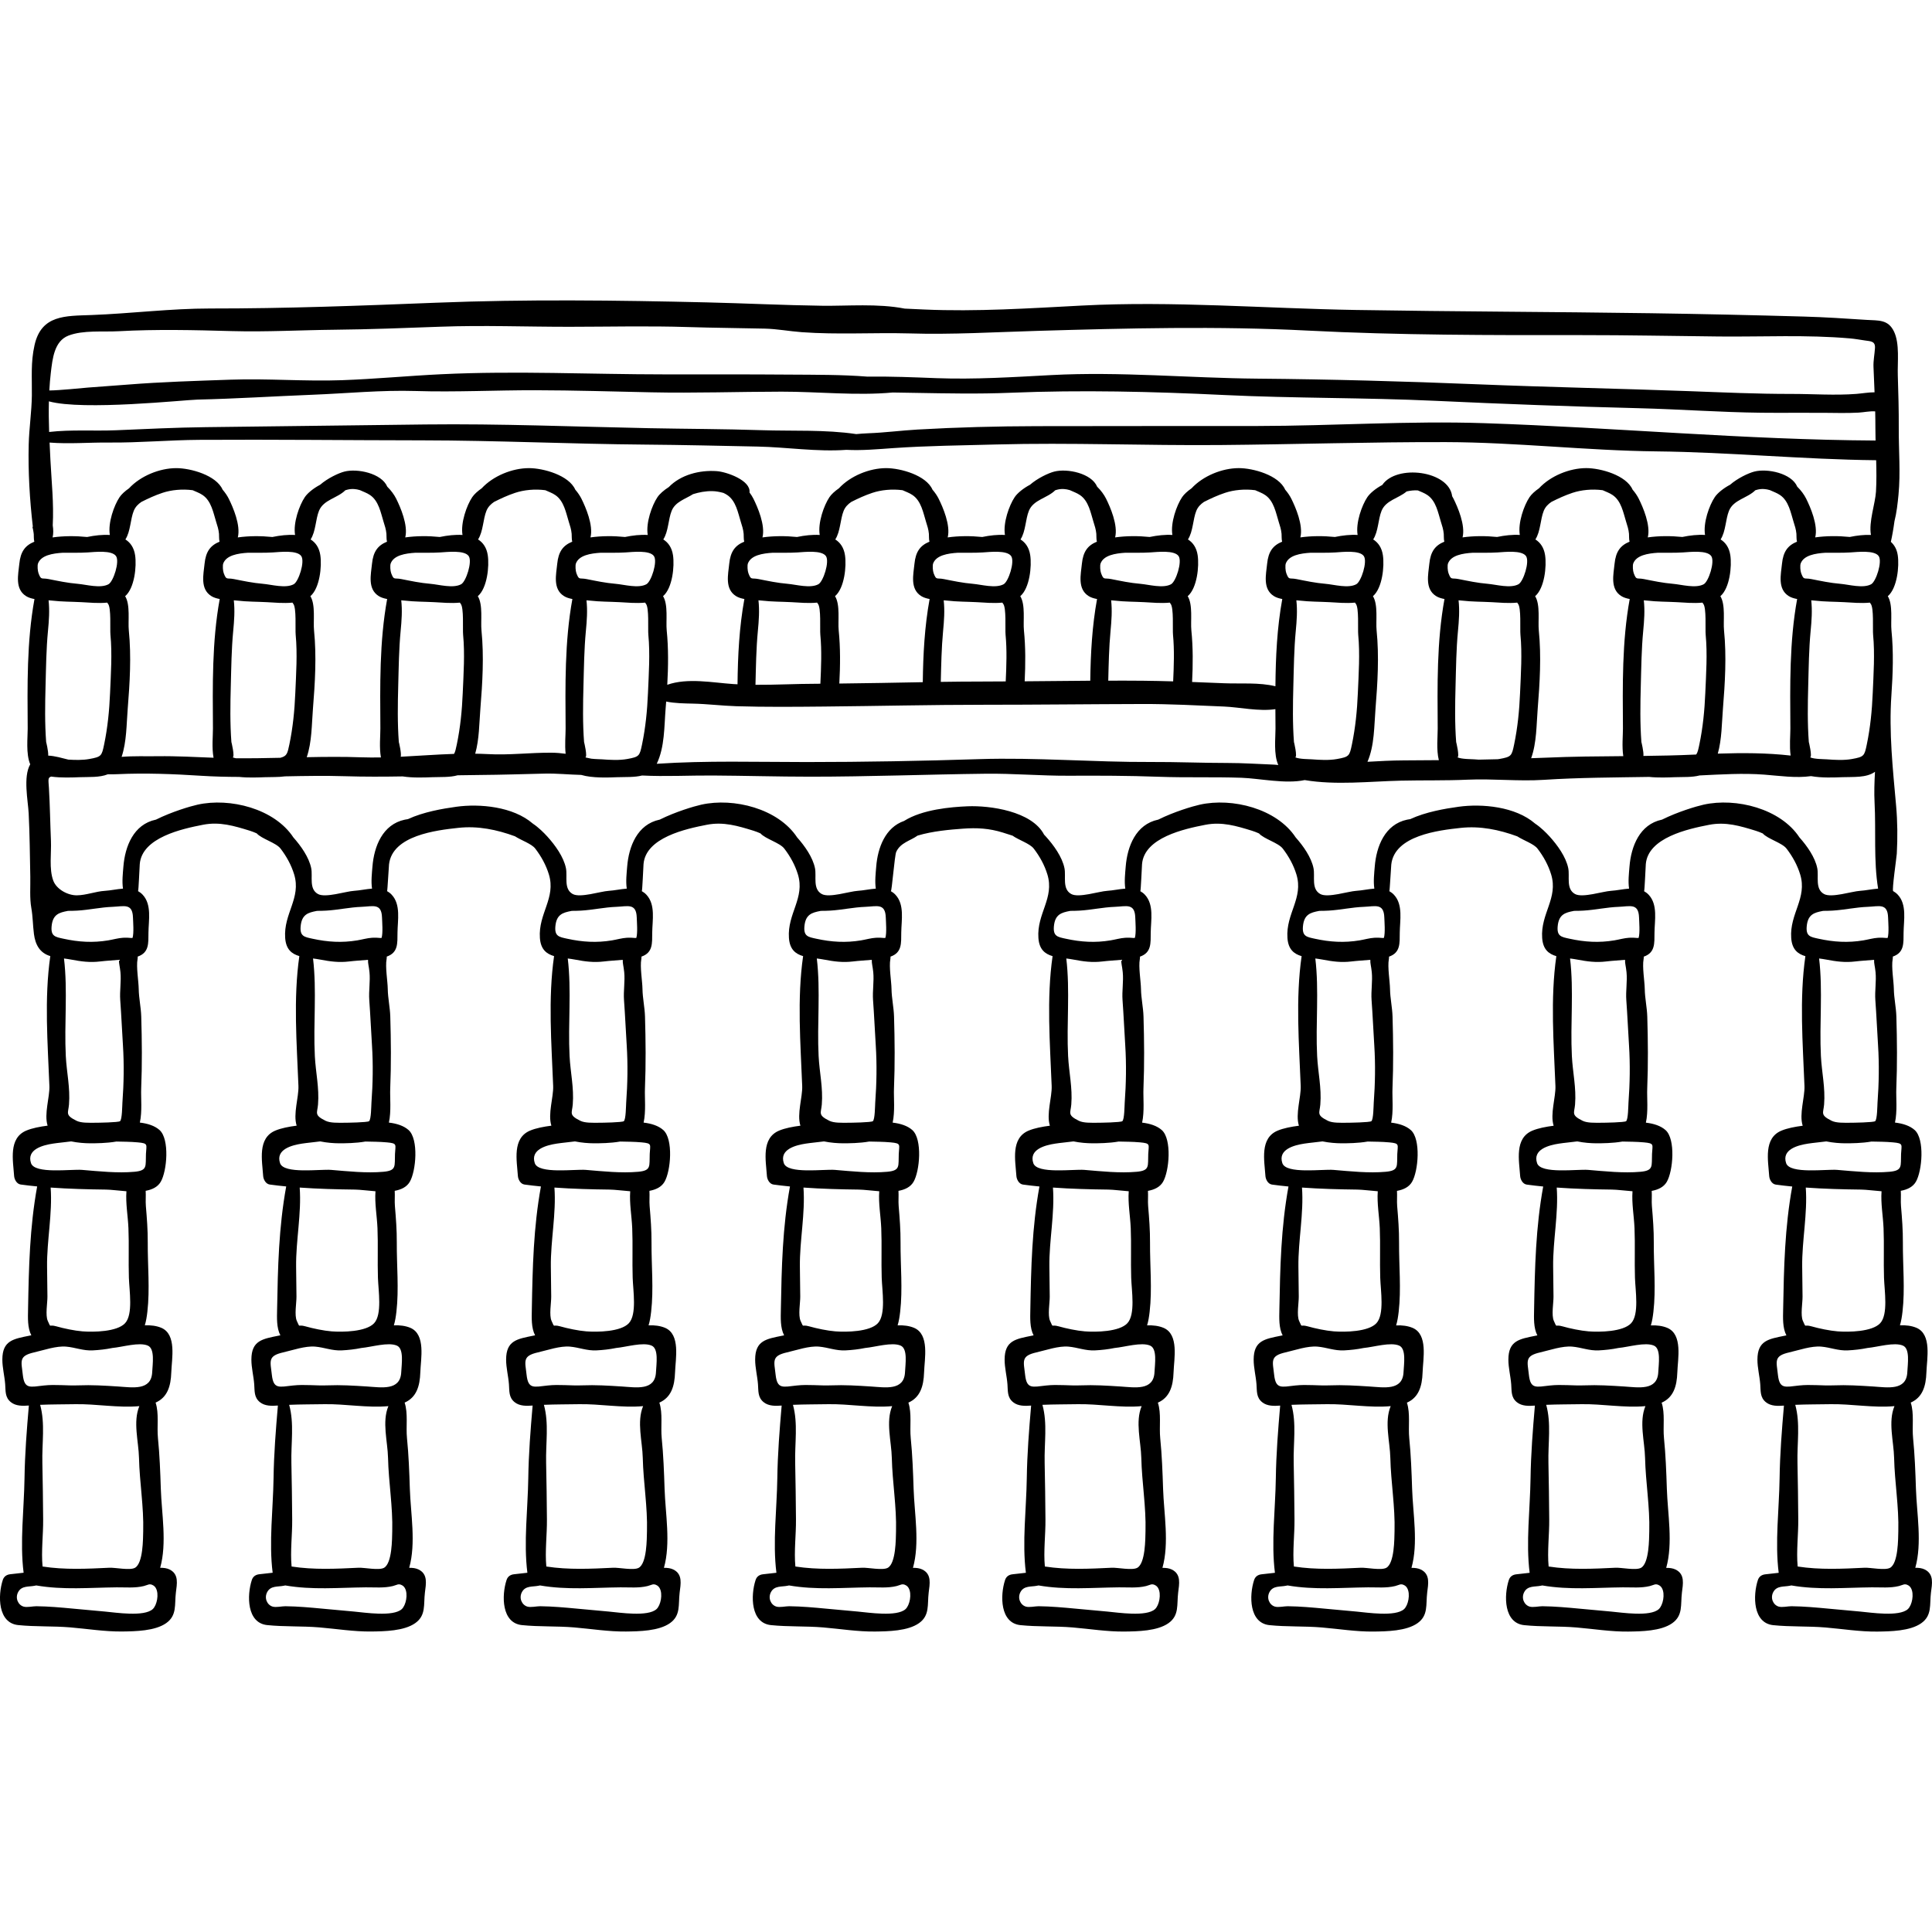 <?xml version="1.0" encoding="iso-8859-1"?>
<!-- Generator: Adobe Illustrator 19.0.0, SVG Export Plug-In . SVG Version: 6.00 Build 0)  -->
<svg xmlns="http://www.w3.org/2000/svg" xmlns:xlink="http://www.w3.org/1999/xlink" version="1.1" id="Layer_1" x="0px" y="0px" viewBox="0 0 512.001 512.001" style="enable-background:new 0 0 512.001 512.001;" xml:space="preserve">
<g>
	<g>
		<path d="M510.068,415.928c-0.703-0.349-1.57-0.463-2.494-0.449c1.842-6.534,0.38-14.408,0.172-20.906    c-0.143-4.432-0.312-9.035-0.758-13.439c-0.31-3.063,0.326-6.569-0.626-9.434c3.089-1.371,4.038-4.254,4.16-8.045    c0.114-3.562,1.493-10.055-2.681-11.79c-1.269-0.528-2.769-0.712-4.336-0.647c0.345-1.118,0.531-2.341,0.678-3.61    c0.692-5.987,0.06-12.282,0.1-18.315c0.022-3.281-0.225-6.434-0.501-9.696c-0.107-1.274,0.033-2.689-0.052-4.024    c1.712-0.311,3.166-0.995,3.98-2.366c1.682-2.833,2.404-11.323-0.303-13.74c-1.273-1.136-3.127-1.732-5.219-1.978    c0.657-2.934,0.255-6.678,0.353-9.028c0.265-6.387,0.204-12.683,0.016-19.069c-0.072-2.472-0.628-4.832-0.669-7.318    c-0.035-2.126-0.697-5.818-0.309-7.913c0.041-0.219,0.049-0.441,0.04-0.663c3.074-1.059,2.822-3.575,2.851-6.392    c0.033-3.21,0.92-7.367-1.531-9.998c-0.38-0.408-0.795-0.715-1.23-0.956c-0.378-0.209,0.91-9.006,0.959-9.91    c0.233-4.235,0.196-8.488-0.18-12.714c-0.866-9.761-1.931-19.455-1.25-29.276c0.396-5.715,0.596-11.474,0.018-17.183    c-0.248-2.451,0.443-6.785-0.972-9.075c0.011-0.01,0.025-0.017,0.036-0.027c2.463-2.139,3.045-7.919,2.602-10.837    c-0.24-1.589-0.911-2.712-1.828-3.54c0.315-1.366,0.674-3.344,0.958-5.453c0.579-2.291,0.843-4.703,1.07-7.042    c0.567-5.829,0.037-11.825,0.07-17.694c0.026-4.65-0.109-9.308-0.255-13.958c-0.109-3.47,0.535-8.367-1.006-11.582    c-1.569-3.275-4.146-2.886-7.272-3.093c-5.52-0.365-11.024-0.722-16.564-0.879c-13.534-0.385-27.129-0.687-40.659-0.886    c-26.044-0.382-52.106-0.43-78.14-0.863c-24.137-0.402-48.398-2.427-72.55-1.168c-13.82,0.721-28.009,1.66-41.846,1.045    c-1.711-0.076-3.432-0.158-5.158-0.238c-7.091-1.401-15.173-0.664-21.88-0.757c-10.192-0.14-20.404-0.653-30.595-0.893    c-23.799-0.56-47.879-0.858-71.669,0.088c-19.968,0.795-39.949,1.552-59.899,1.532c-10.426-0.01-21.005,1.342-31.45,1.732    c-6.894,0.258-13.283-0.093-15.095,7.974c-1.047,4.659-0.652,8.587-0.711,13.332c-0.055,4.385-0.729,8.67-0.836,13.012    c-0.178,7.174,0.263,14.618,1.1,21.823c-0.041-0.007-0.081-0.008-0.122-0.016c0.128,0.458,0.225,0.929,0.295,1.436    c0.02,0.169,0.043,0.337,0.065,0.507c0.044,0.637-0.026,1.366,0.152,2.005c-2.421,0.988-3.654,2.6-3.979,5.852    c-0.282,2.824-1.221,6.655,1.768,8.553c0.638,0.405,1.42,0.639,2.249,0.79c-2.067,11.338-1.868,22.858-1.797,34.352    c0.015,2.302-0.516,6.659,0.671,9.445c-1.927,3.334-0.579,9.648-0.41,13.027c0.281,5.571,0.317,11.151,0.43,16.728    c0.054,2.684-0.2,5.665,0.269,8.31c0.41,2.308,0.397,4.584,0.699,6.93c0.359,2.789,1.551,5.014,4.333,5.83    c-1.622,11.265-0.681,23.177-0.241,34.394c0.118,3.011-1.455,7.42-0.474,10.542c-2.057,0.264-4.072,0.652-5.621,1.295    c-4.815,2-3.522,7.972-3.256,12.012c0.061,0.935,0.687,2.145,1.746,2.292c1.431,0.2,2.892,0.363,4.364,0.508    c-1.982,10.883-2.212,21.421-2.413,32.607c-0.038,2.163-0.178,4.853,0.864,6.847c-0.16,0.032-0.313,0.058-0.474,0.091    c-4.245,0.869-7.192,1.255-7.204,6.321c-0.006,2.18,0.591,4.396,0.75,6.555c0.135,1.811-0.08,3.493,1.53,4.764    c1.317,1.041,3.096,1.001,4.746,0.878c-0.554,6.452-1.058,12.743-1.151,19.296c-0.114,8.06-1.263,16.965-0.238,25.012    c-1.143,0.121-2.308,0.269-3.521,0.398c-0.959,0.102-1.688,0.579-1.996,1.519c-1.345,4.106-1.34,11.396,4.067,11.957    c4.523,0.47,9.265,0.23,13.842,0.614c4.53,0.381,9.16,1.142,13.723,1.087c3.501-0.043,8.704-0.121,11.669-2.218    c2.909-2.055,2.181-4.907,2.568-8.086c0.278-2.288,0.867-4.872-1.67-6.128c-0.701-0.348-1.569-0.463-2.494-0.449    c1.842-6.534,0.381-14.408,0.173-20.906c-0.143-4.432-0.312-9.035-0.759-13.439c-0.311-3.063,0.326-6.569-0.626-9.434    c3.089-1.371,4.038-4.254,4.16-8.045c0.114-3.562,1.493-10.055-2.681-11.79c-1.269-0.528-2.768-0.712-4.336-0.647    c0.345-1.118,0.532-2.341,0.678-3.61c0.692-5.987,0.06-12.283,0.1-18.315c0.021-3.281-0.225-6.434-0.501-9.696    c-0.107-1.274,0.034-2.689-0.051-4.024c1.712-0.311,3.166-0.995,3.98-2.366c1.682-2.833,2.404-11.323-0.303-13.74    c-1.273-1.136-3.127-1.732-5.219-1.978c0.657-2.934,0.255-6.678,0.353-9.027c0.266-6.387,0.204-12.683,0.016-19.069    c-0.072-2.472-0.628-4.832-0.669-7.318c-0.035-2.126-0.697-5.818-0.309-7.913c0.041-0.219,0.048-0.441,0.04-0.663    c3.073-1.059,2.822-3.575,2.851-6.392c0.033-3.21,0.92-7.367-1.531-9.998c-0.379-0.407-0.793-0.714-1.228-0.955    c0.13,0.071,0.399-6.492,0.455-7.17c0.574-7.043,11.237-9.348,16.772-10.424c4.423-0.86,8.233,0.302,12.399,1.586    c0.631,0.195,1.232,0.44,1.824,0.701c1.298,1.464,5.111,2.468,6.303,4.021c1.589,2.068,2.85,4.352,3.611,6.838    c1.928,6.293-2.834,10.376-2.376,16.849c0.215,3.036,1.73,4.224,3.756,4.818c-1.622,11.265-0.681,23.177-0.241,34.394    c0.118,3.011-1.455,7.42-0.474,10.542c-2.057,0.264-4.072,0.652-5.621,1.295c-4.815,2-3.522,7.972-3.256,12.012    c0.061,0.935,0.687,2.145,1.745,2.292c1.432,0.2,2.893,0.363,4.363,0.508c-1.982,10.883-2.212,21.421-2.412,32.607    c-0.039,2.163-0.178,4.853,0.864,6.847c-0.16,0.032-0.313,0.058-0.474,0.091c-4.245,0.869-7.191,1.255-7.204,6.321    c-0.006,2.18,0.589,4.396,0.75,6.555c0.135,1.811-0.08,3.493,1.53,4.764c1.317,1.041,3.096,1.001,4.746,0.878    c-0.554,6.452-1.059,12.743-1.151,19.296c-0.114,8.06-1.263,16.965-0.238,25.012c-1.143,0.121-2.308,0.269-3.521,0.398    c-0.961,0.102-1.688,0.579-1.996,1.519c-1.345,4.106-1.341,11.396,4.066,11.957c4.523,0.47,9.265,0.23,13.842,0.614    c4.529,0.381,9.16,1.142,13.722,1.087c3.501-0.043,8.704-0.121,11.669-2.218c2.909-2.055,2.181-4.907,2.568-8.086    c0.278-2.288,0.867-4.872-1.67-6.128c-0.703-0.349-1.57-0.463-2.494-0.449c1.842-6.534,0.38-14.408,0.172-20.906    c-0.141-4.432-0.312-9.035-0.758-13.439c-0.31-3.063,0.326-6.569-0.626-9.434c3.089-1.371,4.038-4.254,4.16-8.045    c0.114-3.562,1.493-10.055-2.681-11.79c-1.269-0.528-2.769-0.712-4.334-0.647c0.345-1.118,0.531-2.341,0.678-3.61    c0.692-5.987,0.06-12.282,0.1-18.315c0.021-3.281-0.225-6.434-0.501-9.696c-0.107-1.274,0.033-2.689-0.051-4.024    c1.712-0.311,3.166-0.995,3.98-2.366c1.682-2.833,2.404-11.323-0.303-13.74c-1.273-1.136-3.127-1.732-5.219-1.978    c0.657-2.934,0.255-6.678,0.353-9.028c0.265-6.387,0.204-12.683,0.016-19.069c-0.072-2.472-0.628-4.832-0.669-7.318    c-0.035-2.126-0.697-5.818-0.309-7.913c0.041-0.219,0.049-0.441,0.04-0.663c3.074-1.059,2.822-3.575,2.851-6.392    c0.033-3.21,0.92-7.367-1.531-9.998c-0.38-0.407-0.794-0.715-1.229-0.955c0.095,0.052,0.432-6.377,0.513-7.087    c0.869-7.686,12.535-9.057,18.39-9.688c5.192-0.559,10.183,0.476,14.99,2.238c1.674,1.084,4.397,1.984,5.37,3.252    c1.587,2.068,2.85,4.353,3.611,6.838c1.928,6.293-2.834,10.376-2.376,16.849c0.215,3.036,1.73,4.224,3.756,4.818    c-1.622,11.265-0.681,23.177-0.241,34.394c0.118,3.011-1.455,7.42-0.474,10.542c-2.057,0.264-4.072,0.652-5.621,1.295    c-4.815,2-3.522,7.972-3.256,12.012c0.061,0.935,0.687,2.145,1.746,2.292c1.431,0.2,2.892,0.363,4.363,0.508    c-1.982,10.883-2.212,21.421-2.413,32.607c-0.038,2.163-0.178,4.853,0.864,6.847c-0.16,0.032-0.313,0.058-0.474,0.091    c-4.246,0.869-7.192,1.255-7.205,6.321c-0.006,2.18,0.589,4.396,0.75,6.555c0.135,1.811-0.08,3.493,1.53,4.764    c1.317,1.041,3.096,1.001,4.746,0.878c-0.554,6.452-1.058,12.743-1.151,19.296c-0.114,8.06-1.263,16.965-0.238,25.012    c-1.143,0.121-2.308,0.269-3.521,0.398c-0.959,0.102-1.688,0.579-1.996,1.519c-1.345,4.106-1.34,11.395,4.066,11.957    c4.522,0.47,9.265,0.23,13.842,0.614c4.53,0.381,9.16,1.142,13.723,1.087c3.501-0.043,8.704-0.121,11.669-2.218    c2.909-2.055,2.181-4.907,2.568-8.086c0.278-2.288,0.867-4.872-1.67-6.128c-0.701-0.349-1.569-0.463-2.494-0.449    c1.842-6.534,0.381-14.408,0.173-20.906c-0.143-4.432-0.312-9.035-0.759-13.439c-0.31-3.063,0.326-6.569-0.625-9.434    c3.089-1.371,4.038-4.254,4.16-8.045c0.114-3.562,1.493-10.055-2.681-11.79c-1.269-0.528-2.77-0.712-4.336-0.647    c0.345-1.118,0.531-2.341,0.678-3.61c0.692-5.987,0.061-12.282,0.1-18.315c0.021-3.281-0.225-6.434-0.501-9.696    c-0.107-1.274,0.034-2.689-0.051-4.024c1.712-0.311,3.166-0.995,3.98-2.366c1.682-2.833,2.404-11.323-0.303-13.74    c-1.273-1.136-3.127-1.732-5.219-1.978c0.657-2.934,0.255-6.678,0.353-9.027c0.266-6.387,0.204-12.683,0.016-19.069    c-0.072-2.472-0.628-4.832-0.669-7.318c-0.035-2.126-0.696-5.818-0.309-7.913c0.041-0.22,0.049-0.441,0.04-0.663    c3.074-1.059,2.822-3.575,2.851-6.392c0.033-3.21,0.92-7.367-1.531-9.998c-0.379-0.407-0.793-0.714-1.228-0.955    c0.13,0.071,0.399-6.492,0.455-7.17c0.574-7.043,11.237-9.348,16.772-10.424c4.423-0.86,8.233,0.302,12.399,1.586    c0.631,0.195,1.232,0.44,1.824,0.701c1.298,1.464,5.111,2.468,6.303,4.021c1.589,2.068,2.85,4.353,3.611,6.838    c1.928,6.293-2.834,10.376-2.376,16.849c0.215,3.036,1.73,4.224,3.756,4.818c-1.622,11.265-0.681,23.177-0.241,34.394    c0.118,3.011-1.455,7.42-0.474,10.542c-2.057,0.264-4.072,0.652-5.621,1.295c-4.815,2-3.522,7.972-3.256,12.012    c0.061,0.935,0.687,2.145,1.745,2.292c1.432,0.2,2.893,0.363,4.363,0.508c-1.982,10.883-2.212,21.421-2.412,32.607    c-0.039,2.163-0.178,4.853,0.864,6.847c-0.16,0.032-0.313,0.058-0.474,0.091c-4.245,0.869-7.191,1.255-7.204,6.321    c-0.006,2.18,0.589,4.396,0.75,6.555c0.135,1.811-0.08,3.493,1.53,4.764c1.317,1.041,3.096,1.001,4.746,0.878    c-0.554,6.452-1.059,12.743-1.151,19.296c-0.114,8.06-1.263,16.965-0.238,25.012c-1.143,0.121-2.308,0.269-3.521,0.398    c-0.961,0.102-1.688,0.579-1.996,1.519c-1.345,4.106-1.341,11.396,4.066,11.957c4.523,0.47,9.265,0.23,13.842,0.614    c4.529,0.381,9.16,1.142,13.722,1.087c3.501-0.043,8.704-0.121,11.669-2.218c2.909-2.055,2.181-4.907,2.568-8.086    c0.278-2.288,0.867-4.872-1.67-6.128c-0.703-0.348-1.57-0.463-2.494-0.449c1.842-6.534,0.38-14.408,0.172-20.906    c-0.143-4.432-0.312-9.035-0.759-13.439c-0.31-3.063,0.326-6.569-0.626-9.434c3.089-1.371,4.038-4.254,4.16-8.045    c0.114-3.562,1.493-10.055-2.681-11.79c-1.269-0.528-2.769-0.712-4.334-0.647c0.345-1.118,0.531-2.341,0.678-3.61    c0.692-5.987,0.06-12.283,0.1-18.315c0.021-3.281-0.225-6.434-0.501-9.696c-0.107-1.274,0.033-2.689-0.051-4.024    c1.712-0.311,3.166-0.995,3.98-2.366c1.682-2.833,2.403-11.323-0.303-13.74c-1.273-1.136-3.127-1.732-5.219-1.978    c0.657-2.934,0.255-6.678,0.353-9.027c0.265-6.387,0.204-12.683,0.016-19.069c-0.072-2.472-0.628-4.832-0.669-7.318    c-0.035-2.126-0.697-5.818-0.309-7.913c0.041-0.219,0.048-0.441,0.04-0.663c3.074-1.059,2.822-3.575,2.851-6.392    c0.033-3.21,0.92-7.367-1.531-9.998c-0.38-0.408-0.795-0.715-1.23-0.956c0.258,0.143,0.992-9.425,1.421-10.39    c1.108-2.489,3.883-3.016,5.655-4.334c4.028-1.213,8.695-1.593,11.953-1.835c3.806-0.284,7.068-0.094,10.669,1.034    c0.694,0.217,1.589,0.489,2.549,0.813c1.638,1.164,4.599,2.093,5.624,3.428c1.589,2.068,2.85,4.352,3.611,6.838    c1.928,6.293-2.834,10.376-2.376,16.849c0.215,3.036,1.73,4.224,3.756,4.818c-1.622,11.265-0.681,23.177-0.241,34.394    c0.118,3.011-1.455,7.42-0.474,10.542c-2.057,0.264-4.072,0.652-5.621,1.295c-4.815,2-3.522,7.972-3.256,12.012    c0.061,0.935,0.687,2.145,1.746,2.292c1.431,0.2,2.892,0.363,4.363,0.508c-1.982,10.883-2.212,21.421-2.413,32.607    c-0.038,2.163-0.178,4.853,0.864,6.847c-0.16,0.032-0.313,0.058-0.474,0.091c-4.245,0.869-7.192,1.255-7.204,6.321    c-0.006,2.18,0.589,4.396,0.75,6.555c0.135,1.811-0.08,3.493,1.53,4.764c1.317,1.041,3.096,1.001,4.746,0.878    c-0.554,6.452-1.058,12.743-1.151,19.296c-0.114,8.06-1.263,16.965-0.238,25.012c-1.143,0.121-2.308,0.269-3.521,0.398    c-0.959,0.102-1.688,0.579-1.996,1.519c-1.345,4.106-1.34,11.396,4.066,11.957c4.522,0.47,9.265,0.23,13.842,0.614    c4.53,0.381,9.16,1.142,13.723,1.087c3.501-0.043,8.704-0.121,11.669-2.218c2.909-2.055,2.18-4.907,2.568-8.086    c0.278-2.288,0.867-4.872-1.67-6.128c-0.701-0.348-1.57-0.463-2.494-0.449c1.842-6.534,0.381-14.408,0.173-20.906    c-0.143-4.432-0.312-9.035-0.759-13.439c-0.31-3.063,0.326-6.569-0.625-9.434c3.089-1.371,4.038-4.254,4.16-8.045    c0.114-3.562,1.493-10.055-2.681-11.79c-1.269-0.528-2.77-0.712-4.336-0.647c0.345-1.118,0.532-2.341,0.678-3.61    c0.692-5.987,0.06-12.283,0.1-18.315c0.021-3.281-0.225-6.434-0.501-9.696c-0.107-1.274,0.034-2.689-0.051-4.024    c1.712-0.311,3.166-0.995,3.98-2.366c1.682-2.833,2.404-11.323-0.303-13.74c-1.273-1.136-3.127-1.732-5.219-1.978    c0.657-2.934,0.255-6.678,0.353-9.027c0.266-6.387,0.204-12.683,0.016-19.069c-0.072-2.472-0.628-4.832-0.669-7.318    c-0.035-2.126-0.696-5.818-0.309-7.913c0.041-0.219,0.049-0.441,0.04-0.663c3.074-1.059,2.822-3.575,2.851-6.392    c0.034-3.21,0.921-7.367-1.531-9.998c-0.379-0.407-0.793-0.714-1.228-0.955c0.13,0.071,0.399-6.492,0.455-7.17    c0.574-7.043,11.237-9.348,16.772-10.424c4.423-0.86,8.233,0.302,12.399,1.586c0.631,0.195,1.232,0.44,1.824,0.701    c1.298,1.464,5.111,2.468,6.303,4.021c1.588,2.068,2.85,4.352,3.611,6.838c1.928,6.293-2.834,10.376-2.376,16.849    c0.215,3.036,1.73,4.224,3.756,4.818c-1.622,11.265-0.681,23.177-0.241,34.394c0.118,3.011-1.455,7.42-0.474,10.542    c-2.057,0.264-4.072,0.652-5.621,1.295c-4.815,2-3.522,7.972-3.256,12.012c0.061,0.935,0.688,2.145,1.746,2.292    c1.432,0.2,2.893,0.363,4.363,0.508c-1.982,10.883-2.212,21.421-2.412,32.607c-0.038,2.163-0.178,4.853,0.864,6.847    c-0.16,0.032-0.313,0.058-0.474,0.091c-4.245,0.869-7.191,1.255-7.204,6.321c-0.006,2.18,0.589,4.396,0.75,6.555    c0.135,1.811-0.08,3.493,1.53,4.764c1.317,1.041,3.096,1.001,4.746,0.878c-0.554,6.452-1.059,12.743-1.151,19.296    c-0.114,8.06-1.263,16.965-0.238,25.012c-1.143,0.121-2.308,0.269-3.521,0.398c-0.961,0.102-1.688,0.579-1.996,1.519    c-1.345,4.106-1.341,11.396,4.066,11.957c4.523,0.47,9.265,0.23,13.842,0.614c4.529,0.381,9.16,1.142,13.722,1.087    c3.501-0.043,8.704-0.121,11.669-2.218c2.909-2.055,2.181-4.907,2.568-8.086c0.278-2.288,0.867-4.872-1.67-6.128    c-0.703-0.349-1.57-0.463-2.494-0.449c1.842-6.534,0.38-14.408,0.172-20.906c-0.143-4.432-0.312-9.035-0.758-13.439    c-0.31-3.063,0.326-6.569-0.626-9.434c3.089-1.371,4.038-4.254,4.16-8.045c0.114-3.562,1.493-10.055-2.681-11.79    c-1.269-0.528-2.769-0.712-4.336-0.647c0.345-1.118,0.531-2.341,0.678-3.61c0.692-5.987,0.06-12.282,0.1-18.315    c0.021-3.281-0.225-6.434-0.501-9.696c-0.107-1.274,0.033-2.689-0.052-4.024c1.712-0.311,3.166-0.995,3.98-2.366    c1.682-2.833,2.404-11.323-0.303-13.74c-1.273-1.136-3.127-1.732-5.219-1.978c0.657-2.934,0.255-6.678,0.353-9.028    c0.265-6.387,0.204-12.683,0.016-19.069c-0.072-2.472-0.628-4.832-0.669-7.318c-0.035-2.126-0.697-5.818-0.309-7.913    c0.041-0.219,0.049-0.441,0.04-0.663c3.074-1.059,2.822-3.575,2.851-6.392c0.033-3.21,0.92-7.367-1.531-9.998    c-0.38-0.407-0.794-0.715-1.229-0.955c0.096,0.052,0.432-6.377,0.513-7.087c0.87-7.686,12.535-9.057,18.391-9.688    c5.192-0.559,10.183,0.476,14.99,2.238c1.674,1.084,4.398,1.984,5.37,3.252c1.589,2.068,2.85,4.352,3.611,6.838    c1.928,6.293-2.834,10.376-2.376,16.849c0.215,3.036,1.73,4.224,3.756,4.818c-1.622,11.265-0.681,23.177-0.241,34.394    c0.118,3.011-1.455,7.42-0.474,10.542c-2.057,0.264-4.072,0.652-5.621,1.295c-4.815,2-3.522,7.972-3.257,12.012    c0.061,0.935,0.687,2.145,1.746,2.292c1.431,0.2,2.892,0.363,4.363,0.508c-1.982,10.883-2.212,21.421-2.413,32.607    c-0.038,2.163-0.178,4.853,0.864,6.847c-0.16,0.032-0.313,0.058-0.474,0.091c-4.245,0.869-7.192,1.255-7.204,6.321    c-0.006,2.18,0.589,4.396,0.75,6.555c0.135,1.811-0.08,3.493,1.53,4.764c1.317,1.041,3.096,1.001,4.746,0.878    c-0.554,6.452-1.058,12.743-1.151,19.296c-0.114,8.06-1.263,16.965-0.238,25.012c-1.143,0.121-2.308,0.269-3.521,0.398    c-0.959,0.102-1.688,0.579-1.996,1.519c-1.345,4.106-1.34,11.395,4.067,11.957c4.522,0.47,9.265,0.23,13.842,0.614    c4.53,0.381,9.16,1.142,13.723,1.087c3.501-0.043,8.704-0.121,11.669-2.218c2.909-2.055,2.18-4.907,2.568-8.086    c0.278-2.288,0.867-4.872-1.67-6.128c-0.701-0.349-1.57-0.463-2.494-0.449c1.842-6.534,0.381-14.408,0.173-20.906    c-0.143-4.432-0.312-9.035-0.759-13.439c-0.31-3.063,0.326-6.569-0.625-9.434c3.089-1.371,4.038-4.254,4.16-8.045    c0.114-3.562,1.493-10.055-2.681-11.79c-1.269-0.528-2.77-0.712-4.336-0.647c0.345-1.118,0.532-2.341,0.678-3.61    c0.692-5.987,0.06-12.282,0.1-18.315c0.022-3.281-0.225-6.434-0.501-9.696c-0.107-1.274,0.034-2.689-0.051-4.024    c1.712-0.311,3.166-0.995,3.98-2.366c1.682-2.833,2.404-11.323-0.303-13.74c-1.273-1.136-3.127-1.732-5.219-1.978    c0.657-2.934,0.255-6.678,0.353-9.028c0.266-6.387,0.204-12.683,0.016-19.069c-0.072-2.472-0.628-4.832-0.669-7.318    c-0.035-2.126-0.696-5.818-0.309-7.913c0.041-0.219,0.049-0.441,0.04-0.663c3.074-1.059,2.822-3.575,2.851-6.392    c0.034-3.21,0.921-7.367-1.531-9.998c-0.379-0.407-0.793-0.714-1.228-0.955c0.13,0.071,0.399-6.492,0.455-7.17    c0.574-7.043,11.237-9.348,16.772-10.424c4.423-0.86,8.233,0.302,12.399,1.586c0.631,0.195,1.232,0.44,1.824,0.701    c1.298,1.464,5.111,2.468,6.303,4.021c1.588,2.068,2.85,4.353,3.611,6.838c1.928,6.293-2.834,10.376-2.376,16.849    c0.215,3.036,1.73,4.224,3.756,4.818c-1.622,11.265-0.681,23.177-0.241,34.394c0.118,3.011-1.455,7.42-0.474,10.542    c-2.057,0.264-4.072,0.652-5.621,1.295c-4.815,2-3.522,7.972-3.256,12.012c0.061,0.935,0.688,2.145,1.746,2.292    c1.432,0.2,2.893,0.363,4.363,0.508c-1.982,10.883-2.212,21.421-2.412,32.607c-0.039,2.163-0.178,4.853,0.864,6.847    c-0.16,0.032-0.313,0.058-0.474,0.091c-4.245,0.869-7.191,1.255-7.204,6.321c-0.006,2.18,0.589,4.396,0.75,6.555    c0.135,1.811-0.08,3.493,1.53,4.764c1.317,1.041,3.096,1.001,4.746,0.878c-0.554,6.452-1.059,12.743-1.151,19.296    c-0.114,8.06-1.263,16.965-0.238,25.012c-1.143,0.121-2.308,0.269-3.521,0.398c-0.961,0.102-1.688,0.579-1.996,1.519    c-1.345,4.106-1.341,11.396,4.066,11.957c4.523,0.47,9.265,0.23,13.842,0.614c4.529,0.381,9.16,1.142,13.722,1.087    c3.501-0.043,8.704-0.121,11.669-2.218c2.909-2.055,2.181-4.907,2.568-8.086C512.017,419.768,512.605,417.185,510.068,415.928z     M500.365,243.166c0.034,1.094,0.284,4.073-0.114,5.392c-0.098,0.001-0.21,0.005-0.35,0.016c-0.712-0.076-1.427-0.096-2.143-0.06    c-1.325,0.08-2.649,0.477-3.949,0.694c-4.057,0.678-7.843,0.446-11.871-0.436c-2.128-0.466-3.374-0.621-3.138-3.275    c0.282-3.172,1.98-3.647,4.242-4.084c0.048-0.009,0.094-0.015,0.143-0.023c0.808-0.005,1.616-0.019,2.422-0.066    c3.111-0.18,6.19-0.888,9.327-1.002C497.934,240.212,500.243,239.249,500.365,243.166z M482.561,279.872    c-0.438-8.589,0.545-17.297-0.479-25.863c0.635,0.084,1.274,0.173,1.905,0.293c2.685,0.508,4.943,0.826,7.699,0.493    c1.56-0.189,3.278-0.278,4.971-0.43c-0.049,1.006,0.218,1.601,0.385,3.27c0.243,2.443-0.235,4.973-0.053,7.432    c0.294,3.992,0.462,7.943,0.716,11.952c0.324,5.066,0.231,10.172-0.144,15.251c-0.053,0.717-0.066,4.41-0.63,4.857    c-0.419,0.331-5.757,0.423-6.88,0.416c-1.326-0.008-3.387,0.098-4.642-0.52c-3.126-1.541-2.187-2.024-2.003-4.33    C483.761,288.276,482.783,284.226,482.561,279.872z M497.876,147.374c1.008,1.458-0.699,6.755-2.004,7.462    c-2.15,1.164-5.862,0.079-8.146-0.115c-2.741-0.234-5.062-0.737-7.703-1.257c-1.953-0.386-1.965,0.376-2.696-1.565    c-0.223-0.591-0.331-2.038-0.121-2.592c0.82-2.153,3.859-2.66,6.578-2.824c2.211-0.019,4.291,0.059,6.54-0.079    C492.246,146.285,496.748,145.743,497.876,147.374z M479.358,196.671c-0.377-4.898-0.292-10.066-0.16-14.972    c0.129-4.796,0.18-9.668,0.635-14.431c0.269-2.815,0.464-5.475,0.163-8.18c0.313,0.021,0.618,0.045,0.904,0.079    c2.628,0.307,5.232,0.276,7.855,0.415c1.928,0.102,4.445,0.352,6.783,0.119c0.063,0.101,0.123,0.203,0.208,0.304    c0.893,1.053,0.502,6.689,0.647,8.205c0.483,5.078,0.114,10.395-0.101,15.484c-0.193,4.598-0.634,9.087-1.567,13.58    c-0.637,3.07-0.713,3.294-3.967,3.878c-2.083,0.376-4.561,0.24-6.632,0.079c-0.776-0.06-3.313-0.024-4.441-0.534    C480.344,200.647,479.346,196.508,479.358,196.671z M497.153,130.309c-0.186,3.12-1.96,8.026-1.333,11.449    c-1.786-0.07-3.722,0.152-5.614,0.542c-3.058-0.305-6.163-0.307-9.153,0.113c0.804-3.23-1.289-8.03-2.4-10.258    c-0.532-1.066-1.36-2.197-2.367-3.185c-1.501-3.559-7.927-4.892-11.381-3.995c-1.567,0.407-4.415,1.754-6.411,3.484    c-1.785,0.94-3.348,2.223-4.067,3.297c-1.447,2.159-3.108,6.785-2.574,10.013c-1.894-0.126-3.986,0.114-6.019,0.534    c-3.058-0.305-6.163-0.307-9.153,0.113c0.803-3.23-1.289-8.03-2.4-10.258c-0.395-0.793-0.958-1.62-1.631-2.4    c-1.672-3.813-8.472-5.71-12.289-5.703c-4.419,0.008-9.455,2.057-12.511,5.349c-1.102,0.764-2.012,1.608-2.511,2.353    c-1.447,2.159-3.109,6.785-2.574,10.013c-1.894-0.126-3.987,0.114-6.019,0.534c-3.058-0.305-6.164-0.307-9.153,0.113    c0.804-3.23-1.289-8.03-2.4-10.258c-0.106-0.214-0.227-0.431-0.356-0.648c-0.823-6.796-14.763-8.53-18.513-2.995    c-1.743,0.936-3.263,2.19-3.969,3.244c-1.448,2.159-3.109,6.785-2.574,10.013c-1.894-0.126-3.986,0.114-6.019,0.534    c-3.058-0.305-6.163-0.307-9.153,0.113c0.804-3.23-1.289-8.03-2.4-10.258c-0.395-0.793-0.958-1.62-1.631-2.4    c-1.672-3.813-8.472-5.71-12.289-5.703c-4.419,0.008-9.455,2.057-12.511,5.349c-1.103,0.764-2.012,1.608-2.511,2.353    c-1.447,2.159-3.109,6.785-2.574,10.013c-1.894-0.126-3.986,0.114-6.019,0.534c-3.058-0.305-6.164-0.307-9.153,0.113    c0.804-3.23-1.289-8.03-2.4-10.258c-0.532-1.066-1.36-2.197-2.367-3.185c-1.501-3.559-7.927-4.892-11.381-3.995    c-1.567,0.407-4.415,1.754-6.411,3.484c-1.785,0.94-3.348,2.223-4.067,3.297c-1.447,2.159-3.109,6.785-2.574,10.013    c-1.894-0.126-3.986,0.114-6.019,0.534c-3.058-0.305-6.163-0.307-9.153,0.113c0.804-3.23-1.289-8.03-2.4-10.258    c-0.395-0.793-0.958-1.62-1.631-2.4c-1.672-3.813-8.472-5.71-12.289-5.703c-4.419,0.008-9.455,2.057-12.511,5.349    c-1.102,0.764-2.012,1.608-2.511,2.353c-1.447,2.159-3.108,6.785-2.574,10.013c-1.894-0.126-3.986,0.114-6.019,0.534    c-3.058-0.305-6.163-0.307-9.153,0.113c0.804-3.23-1.289-8.03-2.4-10.258c-0.272-0.543-0.626-1.104-1.034-1.655    c0.388-3.218-6.08-5.453-8.626-5.645c-4.642-0.347-9.628,0.98-12.761,4.214c-1.328,0.843-2.438,1.829-3.011,2.685    c-1.448,2.159-3.109,6.785-2.574,10.013c-1.894-0.126-3.987,0.114-6.019,0.534c-3.058-0.305-6.163-0.307-9.153,0.113    c0.803-3.23-1.289-8.03-2.401-10.258c-0.395-0.793-0.958-1.62-1.631-2.4c-1.672-3.813-8.472-5.71-12.289-5.703    c-4.419,0.008-9.455,2.057-12.511,5.349c-1.103,0.764-2.012,1.608-2.511,2.353c-1.447,2.159-3.108,6.785-2.574,10.013    c-1.894-0.126-3.986,0.114-6.019,0.534c-3.058-0.305-6.163-0.307-9.153,0.113c0.804-3.23-1.289-8.03-2.4-10.258    c-0.532-1.066-1.36-2.197-2.367-3.185c-1.501-3.559-7.927-4.892-11.381-3.995c-1.567,0.407-4.415,1.754-6.411,3.484    c-1.785,0.94-3.348,2.223-4.067,3.297c-1.447,2.159-3.109,6.785-2.574,10.013c-1.894-0.126-3.986,0.114-6.019,0.534    c-3.058-0.305-6.163-0.307-9.153,0.113c0.804-3.23-1.289-8.03-2.4-10.258c-0.395-0.793-0.958-1.62-1.631-2.4    c-1.672-3.813-8.472-5.71-12.289-5.703c-4.419,0.008-9.456,2.057-12.511,5.349c-1.102,0.764-2.012,1.608-2.511,2.353    c-1.447,2.159-3.109,6.785-2.574,10.013c-1.894-0.126-3.986,0.114-6.019,0.534c-3.058-0.305-6.163-0.307-9.153,0.113    c0.24-0.963,0.212-2.065,0.04-3.195c0.317-5.738-0.327-11.738-0.618-17.404c-0.078-1.509-0.15-3.023-0.218-4.538    c5.191,0.412,10.471-0.057,15.793-0.007c7.938,0.075,15.91-0.663,23.862-0.712c19.708-0.12,39.381,0.112,59.082,0.131    c19.731,0.02,39.442,0.972,59.157,1.127c9.904,0.078,19.839,0.319,29.745,0.52c7.653,0.156,15.774,1.438,23.518,0.87    c4.136,0.219,8.381-0.179,12.34-0.455c9.06-0.631,18.205-0.721,27.279-0.966c19.8-0.537,39.614,0.317,59.408,0.145    c19.974-0.173,39.945-0.826,59.919-0.774c18.622,0.05,37.174,2.255,55.774,2.457c19.383,0.21,38.783,2.143,58.188,2.342    C497.278,124.756,497.317,127.551,497.153,130.309z M474.467,193.1c0.011,1.73-0.284,4.62,0.069,7.133    c-6.379-0.729-12.87-0.727-19.303-0.514c1.082-3.833,1.053-8.09,1.362-11.885c0.554-6.826,0.982-13.939,0.291-20.768    c-0.248-2.451,0.443-6.785-0.972-9.075c0.011-0.01,0.025-0.017,0.036-0.027c2.463-2.139,3.045-7.919,2.602-10.837    c-0.303-2.006-1.246-3.33-2.569-4.172c1.378-2.141,1.3-5.356,2.222-7.6c1.211-2.951,4.859-3.314,6.975-5.432    c0.192-0.057,0.384-0.119,0.575-0.166c1.187-0.295,2.256-0.175,3.278,0.126c0.875,0.421,1.814,0.707,2.715,1.321    c2.292,1.564,2.817,4.673,3.549,7.024c0.355,1.144,0.664,2.023,0.773,3.222c0.06,0.657-0.031,1.431,0.156,2.101    c-2.421,0.988-3.654,2.6-3.979,5.852c-0.282,2.824-1.222,6.655,1.768,8.553c0.639,0.405,1.419,0.639,2.249,0.79    C474.197,170.087,474.396,181.605,474.467,193.1z M434.987,196.671c-0.377-4.898-0.292-10.066-0.159-14.972    c0.129-4.796,0.18-9.668,0.635-14.431c0.269-2.815,0.464-5.475,0.163-8.18c0.313,0.021,0.618,0.045,0.904,0.079    c2.627,0.307,5.232,0.276,7.854,0.415c1.928,0.102,4.445,0.352,6.783,0.119c0.063,0.101,0.123,0.203,0.209,0.304    c0.893,1.053,0.502,6.689,0.646,8.205c0.483,5.078,0.115,10.395-0.101,15.484c-0.193,4.598-0.634,9.087-1.567,13.58    c-0.283,1.359-0.456,2.159-0.842,2.681c-0.208,0.009-0.419,0.019-0.627,0.028c-4.45,0.207-8.905,0.295-13.364,0.35    C435.65,199.317,434.977,196.537,434.987,196.671z M451.5,154.834c-2.15,1.164-5.862,0.079-8.145-0.115    c-2.741-0.234-5.062-0.737-7.703-1.257c-1.953-0.386-1.965,0.376-2.697-1.565c-0.223-0.591-0.331-2.038-0.121-2.592    c0.82-2.153,3.859-2.66,6.578-2.824c2.211-0.019,4.29,0.059,6.539-0.079c1.923-0.118,6.425-0.66,7.551,0.971    C454.512,148.831,452.804,154.128,451.5,154.834z M430.096,193.1c0.01,1.765-0.298,4.737,0.091,7.285    c-6.778,0.055-13.558,0.098-20.325,0.402c-1.358,0.061-2.726,0.097-4.088,0.147c1.481-4.128,1.393-8.901,1.733-13.099    c0.554-6.826,0.982-13.939,0.291-20.768c-0.248-2.451,0.444-6.785-0.972-9.075c0.011-0.01,0.025-0.017,0.036-0.027    c2.463-2.139,3.045-7.919,2.603-10.837c-0.304-2.006-1.246-3.33-2.569-4.172c1.379-2.141,1.3-5.356,2.221-7.6    c0.425-1.038,1.155-1.753,2.012-2.339c1.827-0.923,3.589-1.74,5.598-2.411c2.33-0.777,5.23-1.062,7.997-0.695    c0.856,0.406,1.773,0.692,2.654,1.294c2.292,1.564,2.817,4.673,3.549,7.024c0.355,1.144,0.663,2.023,0.773,3.222    c0.06,0.657-0.031,1.431,0.156,2.101c-2.421,0.988-3.654,2.6-3.979,5.852c-0.282,2.824-1.222,6.655,1.768,8.553    c0.638,0.405,1.419,0.639,2.248,0.79C429.826,170.087,430.025,181.605,430.096,193.1z M385.898,196.671    c-0.377-4.898-0.292-10.066-0.16-14.972c0.129-4.796,0.18-9.668,0.635-14.431c0.269-2.815,0.464-5.475,0.162-8.18    c0.313,0.021,0.618,0.045,0.904,0.079c2.627,0.307,5.232,0.276,7.854,0.415c1.928,0.102,4.445,0.352,6.783,0.119    c0.063,0.101,0.123,0.203,0.209,0.304c0.893,1.053,0.502,6.689,0.647,8.205c0.483,5.078,0.114,10.395-0.101,15.484    c-0.193,4.598-0.634,9.087-1.567,13.58c-0.638,3.07-0.713,3.294-3.967,3.878c-0.145,0.026-0.302,0.033-0.45,0.053    c-1.65,0.038-3.298,0.08-4.95,0.109c-0.419-0.026-0.837-0.052-1.232-0.083c-0.776-0.06-3.313-0.024-4.441-0.534    C386.883,200.647,385.885,196.508,385.898,196.671z M402.41,154.834c-2.15,1.164-5.861,0.079-8.145-0.115    c-2.741-0.234-5.062-0.737-7.703-1.257c-1.954-0.386-1.965,0.376-2.697-1.565c-0.223-0.591-0.331-2.038-0.121-2.592    c0.82-2.153,3.859-2.66,6.578-2.824c2.211-0.019,4.29,0.059,6.539-0.079c1.923-0.118,6.425-0.66,7.552,0.971    C405.422,148.831,403.715,154.128,402.41,154.834z M381.007,193.1c0.012,2.017-0.395,5.614,0.302,8.349    c-3.077,0.026-6.151,0.045-9.214,0.062c-3.234,0.018-6.469,0.178-9.701,0.372c1.876-4.334,1.762-9.521,2.13-14.049    c0.554-6.826,0.982-13.939,0.291-20.768c-0.248-2.451,0.444-6.785-0.972-9.075c0.011-0.01,0.025-0.017,0.036-0.027    c2.463-2.139,3.045-7.919,2.602-10.837c-0.303-2.006-1.246-3.33-2.569-4.172c1.379-2.141,1.3-5.356,2.222-7.6    c1.149-2.799,4.492-3.268,6.639-5.116c0.963-0.221,1.947-0.349,2.978-0.274c0.824,0.378,1.697,0.665,2.538,1.239    c2.292,1.564,2.817,4.673,3.549,7.024c0.355,1.144,0.663,2.023,0.773,3.222c0.06,0.657-0.031,1.431,0.156,2.101    c-2.421,0.988-3.654,2.6-3.979,5.852c-0.282,2.824-1.221,6.655,1.768,8.553c0.638,0.405,1.42,0.639,2.248,0.79    C380.736,170.087,380.935,181.605,381.007,193.1z M342.913,196.671c-0.377-4.898-0.292-10.066-0.161-14.972    c0.129-4.796,0.18-9.668,0.635-14.431c0.269-2.815,0.464-5.475,0.162-8.18c0.313,0.021,0.618,0.045,0.904,0.079    c2.627,0.307,5.232,0.276,7.854,0.415c1.928,0.102,4.445,0.352,6.783,0.119c0.063,0.101,0.123,0.203,0.208,0.304    c0.893,1.053,0.502,6.689,0.646,8.205c0.484,5.078,0.115,10.395-0.1,15.484c-0.193,4.598-0.634,9.087-1.567,13.58    c-0.638,3.07-0.713,3.294-3.967,3.878c-2.083,0.376-4.56,0.24-6.632,0.079c-0.777-0.06-3.313-0.024-4.441-0.534    C343.899,200.647,342.901,196.508,342.913,196.671z M359.426,154.834c-2.15,1.164-5.862,0.079-8.145-0.115    c-2.743-0.234-5.062-0.737-7.703-1.257c-1.954-0.386-1.965,0.376-2.697-1.565c-0.223-0.591-0.331-2.038-0.121-2.592    c0.82-2.153,3.858-2.66,6.578-2.824c2.211-0.019,4.29,0.059,6.539-0.079c1.923-0.118,6.425-0.66,7.552,0.971    C362.438,148.831,360.731,154.128,359.426,154.834z M178.351,147.128c-0.303-2.006-1.246-3.33-2.569-4.172    c1.378-2.141,1.3-5.356,2.222-7.6c0.987-2.405,3.596-3.089,5.673-4.406c1.604-0.492,3.262-0.826,5.083-0.798    c1.027,0.016,2.003,0.218,2.962,0.477c0.346,0.163,0.692,0.343,1.033,0.575c2.292,1.564,2.817,4.673,3.549,7.024    c0.355,1.144,0.664,2.023,0.773,3.222c0.06,0.657-0.031,1.431,0.156,2.101c-2.421,0.988-3.654,2.6-3.979,5.852    c-0.282,2.824-1.221,6.655,1.768,8.553c0.638,0.405,1.419,0.639,2.248,0.79c-1.362,7.473-1.738,15.024-1.816,22.594    c-0.377-0.02-0.755-0.032-1.131-0.057c-5.43-0.364-12.079-1.713-17.486,0.192c0.266-4.814,0.329-9.681-0.15-14.413    c-0.248-2.451,0.443-6.785-0.972-9.075c0.011-0.01,0.024-0.017,0.036-0.027C178.211,155.825,178.793,150.046,178.351,147.128z     M176.393,187.835c0.052-0.637,0.101-1.277,0.149-1.918c2.273,0.467,4.855,0.503,7.031,0.549c3.86,0.079,7.696,0.569,11.557,0.689    c7.787,0.242,15.502,0.16,23.293,0.089c14.131-0.127,28.272-0.476,42.436-0.474c14.031,0.002,28.023-0.167,42.027-0.2    c7.215-0.017,14.304,0.367,21.503,0.672c4.075,0.172,9.259,1.351,13.602,0.691c0.008,1.722,0.019,3.444,0.031,5.166    c0.015,2.353-0.545,6.855,0.746,9.631c-0.393-0.045-0.759-0.079-1.07-0.091c-4.153-0.158-8.284-0.444-12.44-0.444    c-6.775,0-13.517-0.293-20.274-0.261c-15.153,0.071-30.343-1.239-45.469-0.756c-15.247,0.488-30.486,0.768-45.752,0.772    c-13.314,0.002-26.516-0.421-39.721,0.462C176.169,197.977,176.011,192.546,176.393,187.835z M201,159.087    c0.313,0.021,0.618,0.045,0.904,0.079c2.627,0.307,5.232,0.276,7.854,0.415c1.928,0.102,4.445,0.352,6.783,0.119    c0.063,0.101,0.123,0.203,0.209,0.304c0.893,1.053,0.502,6.689,0.646,8.205c0.405,4.253,0.212,8.673,0.012,12.987    c-0.337,0.001-0.674,0.009-1.011,0.009c-5.393,0.006-10.792,0.309-16.188,0.277c0.124-4.726,0.181-9.523,0.629-14.215    C201.107,164.452,201.301,161.792,201,159.087z M216.876,154.834c-2.15,1.164-5.861,0.079-8.145-0.115    c-2.741-0.234-5.062-0.737-7.703-1.257c-1.953-0.386-1.965,0.376-2.696-1.565c-0.223-0.591-0.331-2.038-0.121-2.592    c0.82-2.153,3.859-2.66,6.578-2.824c2.211-0.019,4.29,0.059,6.541-0.079c1.922-0.118,6.425-0.66,7.552,0.971    C219.888,148.831,218.181,154.128,216.876,154.834z M223.93,147.128c-0.304-2.006-1.246-3.33-2.569-4.172    c1.378-2.141,1.3-5.356,2.221-7.6c0.425-1.038,1.155-1.753,2.012-2.339c1.827-0.923,3.589-1.74,5.598-2.411    c2.33-0.777,5.23-1.062,7.997-0.695c0.858,0.406,1.774,0.692,2.655,1.294c2.291,1.564,2.817,4.673,3.548,7.024    c0.355,1.144,0.663,2.023,0.773,3.222c0.06,0.657-0.031,1.431,0.156,2.101c-2.421,0.988-3.654,2.6-3.979,5.852    c-0.283,2.824-1.222,6.655,1.768,8.553c0.638,0.405,1.419,0.639,2.249,0.79c-1.329,7.29-1.72,14.655-1.81,22.041    c-7.376,0.135-14.747,0.286-22.118,0.361c0.251-4.708,0.302-9.46-0.167-14.084c-0.248-2.451,0.444-6.785-0.972-9.075    c0.011-0.01,0.025-0.017,0.036-0.027C223.79,155.825,224.372,150.046,223.93,147.128z M250.09,159.087    c0.313,0.021,0.618,0.045,0.904,0.079c2.627,0.307,5.232,0.276,7.855,0.415c1.928,0.102,4.445,0.352,6.783,0.119    c0.063,0.101,0.122,0.203,0.208,0.304c0.893,1.053,0.502,6.689,0.646,8.205c0.386,4.053,0.229,8.255,0.04,12.374    c-2.163,0.014-4.325,0.032-6.49,0.033c-3.575,0.001-7.148,0.036-10.719,0.089c0.112-4.474,0.187-9.001,0.61-13.437    C250.196,164.452,250.39,161.792,250.09,159.087z M265.965,154.834c-2.15,1.164-5.862,0.079-8.146-0.115    c-2.741-0.234-5.062-0.737-7.703-1.257c-1.953-0.386-1.965,0.376-2.697-1.565c-0.223-0.591-0.331-2.038-0.121-2.592    c0.82-2.153,3.858-2.66,6.577-2.824c2.211-0.019,4.291,0.059,6.541-0.079c1.923-0.118,6.425-0.66,7.552,0.971    C268.977,148.831,267.27,154.128,265.965,154.834z M273.019,147.128c-0.303-2.006-1.246-3.33-2.569-4.172    c1.379-2.141,1.3-5.356,2.222-7.6c1.212-2.951,4.859-3.314,6.975-5.432c0.192-0.057,0.384-0.119,0.575-0.166    c1.187-0.295,2.256-0.175,3.278,0.126c0.875,0.421,1.814,0.707,2.715,1.321c2.292,1.564,2.817,4.673,3.548,7.024    c0.355,1.144,0.663,2.023,0.773,3.222c0.06,0.657-0.031,1.431,0.156,2.101c-2.421,0.988-3.654,2.6-3.979,5.852    c-0.282,2.824-1.221,6.655,1.768,8.553c0.638,0.405,1.42,0.639,2.249,0.79c-1.306,7.162-1.699,14.398-1.799,21.653    c-5.791,0.037-11.583,0.101-17.381,0.153c0.223-4.512,0.251-9.058-0.197-13.487c-0.248-2.451,0.444-6.785-0.972-9.075    c0.011-0.01,0.025-0.017,0.036-0.027C272.879,155.825,273.461,150.046,273.019,147.128z M294.461,159.087    c0.313,0.021,0.618,0.045,0.904,0.079c2.627,0.307,5.232,0.276,7.855,0.415c1.928,0.102,4.445,0.352,6.783,0.119    c0.063,0.101,0.123,0.203,0.208,0.304c0.893,1.053,0.502,6.689,0.647,8.205c0.386,4.048,0.229,8.246,0.041,12.361    c-2.662-0.077-5.329-0.14-8.011-0.166c-3.062-0.029-6.125-0.028-9.189-0.021c0.109-4.369,0.189-8.785,0.602-13.113    C294.567,164.452,294.762,161.792,294.461,159.087z M310.337,154.834c-2.15,1.164-5.862,0.079-8.145-0.115    c-2.741-0.234-5.062-0.737-7.703-1.257c-1.953-0.386-1.965,0.376-2.697-1.565c-0.223-0.591-0.331-2.038-0.121-2.592    c0.82-2.153,3.859-2.66,6.577-2.824c2.211-0.019,4.291,0.059,6.541-0.079c1.923-0.118,6.425-0.66,7.552,0.971    C313.349,148.831,311.641,154.128,310.337,154.834z M338.002,181.868c-4.287-1.064-9.3-0.619-13.612-0.8    c-2.835-0.119-5.654-0.233-8.471-0.336c0.231-4.57,0.259-9.179-0.195-13.665c-0.248-2.451,0.443-6.785-0.972-9.075    c0.011-0.01,0.025-0.017,0.036-0.027c2.463-2.139,3.045-7.919,2.603-10.837c-0.303-2.006-1.246-3.33-2.569-4.172    c1.379-2.141,1.3-5.356,2.221-7.6c0.425-1.038,1.155-1.753,2.012-2.339c1.828-0.923,3.589-1.74,5.598-2.411    c2.33-0.777,5.23-1.062,7.997-0.695c0.858,0.406,1.774,0.692,2.654,1.294c2.291,1.564,2.817,4.673,3.549,7.024    c0.355,1.144,0.663,2.023,0.773,3.222c0.06,0.657-0.031,1.431,0.156,2.101c-2.421,0.988-3.654,2.6-3.979,5.852    c-0.283,2.824-1.222,6.655,1.768,8.553c0.638,0.405,1.419,0.639,2.248,0.79C338.425,166.394,338.069,174.121,338.002,181.868z     M154.785,196.671c-0.377-4.898-0.292-10.066-0.161-14.972c0.129-4.796,0.18-9.668,0.635-14.431    c0.269-2.815,0.464-5.475,0.163-8.18c0.313,0.021,0.618,0.045,0.904,0.079c2.627,0.307,5.232,0.276,7.854,0.415    c1.928,0.102,4.445,0.352,6.783,0.119c0.063,0.101,0.123,0.203,0.209,0.304c0.893,1.053,0.501,6.689,0.646,8.205    c0.484,5.078,0.115,10.395-0.101,15.484c-0.193,4.598-0.634,9.087-1.567,13.58c-0.638,3.07-0.713,3.294-3.967,3.878    c-2.083,0.376-4.561,0.24-6.632,0.079c-0.503-0.04-1.74-0.04-2.859-0.172c-0.464-0.097-0.928-0.197-1.392-0.296    c-0.062-0.023-0.135-0.041-0.19-0.066C155.769,200.647,154.771,196.508,154.785,196.671z M171.297,154.834    c-2.15,1.164-5.862,0.079-8.145-0.115c-2.743-0.234-5.062-0.737-7.703-1.257c-1.954-0.386-1.965,0.376-2.697-1.565    c-0.223-0.591-0.331-2.038-0.121-2.592c0.82-2.153,3.858-2.66,6.577-2.824c2.211-0.019,4.291,0.059,6.541-0.079    c1.922-0.118,6.424-0.66,7.551,0.971C174.309,148.831,172.601,154.128,171.297,154.834z M149.892,193.1    c0.01,1.621-0.252,4.264,0.006,6.659c-1.209-0.164-2.43-0.273-3.67-0.284c-5.688-0.051-11.303,0.694-16.996,0.368    c-1.097-0.063-2.197-0.085-3.296-0.103c1.087-3.839,1.059-8.103,1.369-11.905c0.554-6.826,0.982-13.939,0.291-20.768    c-0.248-2.451,0.443-6.785-0.972-9.075c0.011-0.01,0.025-0.017,0.036-0.027c2.463-2.14,3.045-7.919,2.602-10.837    c-0.304-2.006-1.246-3.33-2.569-4.171c1.378-2.141,1.3-5.356,2.222-7.6c0.425-1.037,1.155-1.753,2.01-2.339    c1.827-0.923,3.589-1.74,5.598-2.411c2.33-0.777,5.231-1.062,7.997-0.695c0.858,0.406,1.774,0.692,2.654,1.294    c2.291,1.564,2.817,4.673,3.549,7.024c0.355,1.144,0.663,2.023,0.773,3.222c0.06,0.657-0.031,1.431,0.157,2.101    c-2.421,0.988-3.654,2.6-3.979,5.852c-0.282,2.824-1.222,6.655,1.768,8.553c0.638,0.405,1.419,0.639,2.248,0.79    C149.622,170.087,149.821,181.605,149.892,193.1z M105.694,196.671c-0.377-4.898-0.292-10.066-0.16-14.972    c0.129-4.796,0.18-9.668,0.635-14.431c0.269-2.815,0.464-5.475,0.163-8.18c0.313,0.021,0.618,0.045,0.904,0.079    c2.627,0.307,5.232,0.276,7.855,0.415c1.928,0.102,4.445,0.352,6.783,0.119c0.063,0.101,0.123,0.203,0.208,0.304    c0.893,1.053,0.502,6.689,0.647,8.205c0.483,5.078,0.114,10.395-0.101,15.484c-0.193,4.598-0.634,9.087-1.567,13.58    c-0.255,1.225-0.422,1.992-0.735,2.515c-4.711,0.157-9.43,0.52-14.15,0.757C106.476,199.806,105.684,196.525,105.694,196.671z     M122.208,154.834c-2.15,1.164-5.861,0.079-8.145-0.115c-2.741-0.234-5.062-0.737-7.703-1.257    c-1.953-0.386-1.965,0.376-2.696-1.565c-0.223-0.591-0.332-2.038-0.121-2.592c0.82-2.153,3.859-2.66,6.578-2.824    c2.211-0.019,4.291,0.059,6.541-0.079c1.923-0.118,6.425-0.66,7.552,0.971C125.22,148.831,123.513,154.128,122.208,154.834z     M100.803,193.1c0.011,1.844-0.327,5.006,0.146,7.625c-1.731,0.029-3.463,0.034-5.194-0.029c-4.824-0.177-9.644-0.13-14.464-0.032    c1.383-4.066,1.307-8.721,1.641-12.829c0.554-6.826,0.982-13.939,0.291-20.768c-0.248-2.451,0.444-6.785-0.972-9.075    c0.011-0.01,0.025-0.017,0.036-0.027c2.463-2.139,3.045-7.919,2.602-10.837c-0.303-2.006-1.246-3.33-2.569-4.172    c1.378-2.141,1.3-5.356,2.222-7.6c1.212-2.951,4.859-3.314,6.975-5.432c0.192-0.057,0.383-0.119,0.575-0.166    c1.187-0.295,2.256-0.175,3.278,0.126c0.875,0.421,1.814,0.707,2.715,1.321c2.292,1.564,2.817,4.673,3.549,7.024    c0.355,1.144,0.663,2.023,0.773,3.222c0.06,0.657-0.031,1.431,0.156,2.101c-2.421,0.988-3.654,2.6-3.979,5.852    c-0.282,2.824-1.222,6.655,1.768,8.553c0.638,0.405,1.419,0.639,2.249,0.79C100.533,170.087,100.733,181.605,100.803,193.1z     M61.323,196.671c-0.377-4.898-0.292-10.066-0.16-14.972c0.129-4.796,0.18-9.668,0.635-14.431c0.269-2.815,0.464-5.475,0.163-8.18    c0.313,0.021,0.618,0.045,0.904,0.079c2.627,0.307,5.232,0.276,7.854,0.415c1.928,0.102,4.445,0.352,6.783,0.119    c0.063,0.101,0.123,0.203,0.209,0.304c0.893,1.053,0.502,6.689,0.646,8.205c0.483,5.078,0.115,10.395-0.101,15.484    c-0.193,4.598-0.634,9.087-1.567,13.58c-0.511,2.464-0.665,3.093-2.387,3.549c-3.932,0.092-7.862,0.156-11.793,0.123    c-0.326-0.065-0.627-0.143-0.86-0.248C62.308,200.647,61.31,196.508,61.323,196.671z M77.835,154.834    c-2.15,1.164-5.861,0.079-8.145-0.115c-2.741-0.234-5.062-0.737-7.703-1.257c-1.953-0.386-1.965,0.376-2.696-1.565    c-0.223-0.591-0.331-2.038-0.121-2.592c0.82-2.153,3.859-2.66,6.578-2.824c2.211-0.019,4.29,0.059,6.54-0.079    c1.923-0.118,6.425-0.66,7.551,0.971C80.847,148.831,79.14,154.128,77.835,154.834z M56.432,193.1    c0.011,1.865-0.334,5.074,0.163,7.709c-4.911-0.184-9.798-0.474-14.765-0.402c-3.191,0.045-6.421-0.097-9.602,0.169    c1.353-4.045,1.284-8.662,1.616-12.742c0.554-6.826,0.982-13.939,0.291-20.768c-0.248-2.451,0.443-6.785-0.972-9.075    c0.011-0.01,0.024-0.017,0.036-0.027c2.463-2.14,3.045-7.919,2.603-10.837c-0.304-2.006-1.246-3.33-2.569-4.172    c1.378-2.141,1.3-5.356,2.221-7.6c0.425-1.037,1.154-1.753,2.01-2.339c1.828-0.923,3.589-1.74,5.598-2.411    c2.33-0.777,5.23-1.062,7.997-0.695c0.858,0.406,1.773,0.692,2.654,1.294c2.291,1.564,2.817,4.673,3.549,7.024    c0.355,1.144,0.663,2.023,0.773,3.222c0.06,0.657-0.031,1.431,0.156,2.101c-2.421,0.988-3.654,2.6-3.979,5.852    c-0.283,2.824-1.222,6.655,1.768,8.553c0.638,0.405,1.419,0.639,2.248,0.79C56.161,170.087,56.36,181.605,56.432,193.1z     M13.467,98.787c0.446-3.729,0.905-8.389,4.669-9.847c3.898-1.508,9.167-0.936,13.288-1.162    c10.031-0.551,20.107-0.311,30.122-0.033c9.023,0.25,18.16-0.27,27.2-0.362c9.317-0.094,18.63-0.456,27.925-0.801    c11.379-0.424,22.85,0.029,34.241,0.02c10.461-0.008,20.974-0.267,31.429,0.07c6.776,0.217,13.557,0.259,20.334,0.416    c3.255,0.075,6.527,0.703,9.791,0.941c9.502,0.697,18.974,0.075,28.488,0.328c11.332,0.348,22.525-0.339,33.844-0.67    c23.934-0.7,47.837-1.307,71.793-0.078c24.141,1.238,48.335,1.219,72.518,1.197c12.174-0.011,24.303,0.243,36.467,0.367    c11.584,0.118,23.179-0.505,34.735,0.51c1.24,0.109,2.634,0.355,3.893,0.54c1.572,0.229,2.799,0.169,2.684,2.031    c-0.101,1.641-0.456,3.322-0.391,4.968c0.088,2.24,0.19,4.489,0.281,6.74c-1.615,0-3.287,0.304-4.807,0.423    c-5.677,0.442-11.526,0.001-17.223,0.009c-9.078,0.012-18.083-0.408-27.148-0.739c-18.724-0.683-37.446-1.057-56.164-1.819    c-19.35-0.789-38.757-1.325-58.125-1.491c-18.213-0.157-36.433-1.915-54.673-0.947c-10.048,0.534-20.372,1.198-30.436,0.818    c-6.117-0.231-12.211-0.491-18.3-0.403c-6.83-0.545-13.808-0.487-20.521-0.537c-11.044-0.084-22.091-0.059-33.135-0.06    c-19.774-0.002-39.477-0.993-59.276-0.041c-8.785,0.422-17.552,1.266-26.34,1.579c-9.839,0.352-19.655-0.481-29.47-0.138    c-9.145,0.32-18.305,0.584-27.443,1.315c-3.467,0.277-6.926,0.5-10.396,0.777c-1.077,0.086-7.771,0.772-10.247,0.767    C13.161,101.905,13.28,100.343,13.467,98.787z M12.955,106.361c9.134,2.515,35.921-0.385,39.398-0.463    c10.142-0.229,20.311-0.885,30.464-1.284c9.051-0.355,18.263-1.273,27.309-0.992c10.552,0.327,21.191-0.225,31.756-0.205    c10.275,0.02,20.49,0.336,30.746,0.553c11.486,0.244,23.01-0.163,34.5-0.177c9.642-0.011,19.797,1.114,29.459,0.224    c2.007,0.04,4.002,0.065,5.967,0.098c8.429,0.145,16.754,0.319,25.186-0.028c18.789-0.775,37.793-0.316,56.562,0.591    c18.652,0.902,37.357,0.672,56.011,1.541c17.988,0.837,36.007,1.512,54.013,1.962c10.811,0.27,21.613,1.079,32.419,1.199    c5.439,0.06,10.88-0.02,16.318,0.019c3.168,0.023,6.317,0.121,9.479-0.05c1.341-0.071,2.951-0.439,4.405-0.329    c0.034,1.461,0.057,2.92,0.053,4.376c-0.002,1.112,0.018,2.23,0.044,3.35c-34.558-0.198-69.078-3.444-103.608-4.598    c-20.076-0.671-40.187,0.724-60.262,0.747c-19.473,0.023-38.919-0.009-58.385,0.04c-10.562,0.026-21.07,0.294-31.6,0.897    c-4.359,0.249-8.729,0.832-13.091,0.988c-1.042,0.037-2.11,0.123-3.188,0.219c-8.134-1.226-16.904-0.763-25.084-1.035    c-9.891-0.33-19.83-0.331-29.728-0.527c-19.743-0.393-39.528-1.217-59.286-0.991c-19.444,0.224-38.893,0.491-58.342,0.717    c-7.913,0.092-15.803,0.489-23.701,0.818c-5.813,0.242-11.916-0.216-17.749,0.457C12.93,111.775,12.888,109.067,12.955,106.361z     M10.201,151.898c-0.223-0.591-0.331-2.038-0.121-2.592c0.82-2.153,3.859-2.66,6.578-2.824c2.211-0.019,4.291,0.059,6.539-0.079    c1.923-0.118,6.425-0.66,7.552,0.971c1.008,1.458-0.699,6.755-2.004,7.462c-2.15,1.164-5.861,0.079-8.145-0.115    c-2.741-0.234-5.062-0.737-7.703-1.257C10.946,153.077,10.933,153.837,10.201,151.898z M12.233,196.671    c-0.377-4.898-0.292-10.066-0.16-14.972c0.129-4.796,0.179-9.668,0.635-14.431c0.269-2.815,0.464-5.475,0.163-8.18    c0.313,0.021,0.618,0.045,0.904,0.079c2.627,0.307,5.232,0.276,7.854,0.415c1.928,0.102,4.445,0.352,6.783,0.119    c0.063,0.101,0.123,0.203,0.208,0.304c0.893,1.053,0.502,6.689,0.647,8.205c0.483,5.078,0.114,10.395-0.101,15.484    c-0.195,4.598-0.634,9.087-1.567,13.58c-0.638,3.07-0.713,3.294-3.967,3.878c-1.727,0.311-3.711,0.268-5.525,0.154    c-1.642-0.403-3.547-0.985-5.333-1.06C12.86,199.168,12.223,196.541,12.233,196.671z M41.31,420.879    c0.884,1.568,0.275,4.55-0.841,5.56c-2.294,2.077-9.764,0.906-12.663,0.641c-2.783-0.253-5.589-0.506-8.369-0.769    c-3.272-0.31-6.508-0.606-9.805-0.643c-0.897-0.009-2.464,0.373-3.39,0.098c-1.478-0.44-2.297-2.298-1.406-3.894    c0.945-1.694,2.788-1.306,4.382-1.635c0.13-0.027,0.253-0.052,0.382-0.078c7.174,1.239,14.066,0.576,21.336,0.505    c2.399-0.024,4.807,0.234,7.164-0.342c1.081-0.264,1.503-0.78,2.522-0.17C40.913,420.326,41.141,420.576,41.31,420.879z     M36.837,386.367c0.148,6.484,1.293,12.946,1.114,19.449c-0.053,1.945-0.005,8.477-2.195,9.676    c-1.352,0.74-5.174-0.098-6.751-0.023c-5.87,0.284-11.874,0.582-17.725-0.327c-0.386-4.047,0.199-8.471,0.157-12.482    c-0.052-4.982-0.089-9.969-0.21-14.949c-0.129-5.32,0.784-10.442-0.588-15.417c3.111-0.139,6.147-0.107,9.293-0.17    c5.476-0.109,11.451,1.032,16.998,0.515C35.195,376.812,36.736,381.994,36.837,386.367z M39.174,356.598    c1.92,0.821,1.262,4.874,1.159,7.055c-0.234,4.974-5.268,4.021-9.068,3.78c-3.625-0.23-6.895-0.443-10.527-0.298    c-3.048,0.122-6.018-0.299-9.066,0.034c-3.73,0.407-5.195,1.048-5.63-2.834c-0.412-3.67-1.125-4.995,3.011-5.942    c2.566-0.588,5.843-1.754,8.484-1.525c2.416,0.208,4.483,1.127,7.037,0.996c1.719-0.088,3.468-0.279,5.173-0.632    C32.532,356.972,36.866,355.612,39.174,356.598z M12.474,335.645c-0.08-6.862,1.458-14.052,0.949-20.928    c4.908,0.354,9.902,0.479,14.664,0.537c1.395,0.017,3.364,0.293,5.419,0.443c-0.235,3.271,0.398,6.517,0.533,9.81    c0.178,4.363-0.019,8.743,0.119,13.11c0.11,3.454,1.155,9.704-1.008,12.045c-2.127,2.302-8.379,2.394-11.285,2.164    c-2.087-0.165-4.917-0.757-6.963-1.339c-2.074-0.591-1.298,0.612-2.236-1.421c-0.69-1.496-0.078-4.82-0.097-6.448    C12.539,340.962,12.506,338.304,12.474,335.645z M36.515,302.739c2.877,0.259,2.267,0.577,2.163,3.058    c-0.135,3.219,0.487,4.416-3.054,4.737c-4.51,0.408-9.396-0.129-13.878-0.5c-2.873-0.238-12.538,1.161-13.527-1.78    c-1.24-3.689,3.197-4.779,5.804-5.182c1.455-0.225,3.146-0.36,4.839-0.588c1.811,0.372,3.649,0.497,4.956,0.501    c1.635,0.006,4.459-0.015,7.017-0.463C32.659,302.565,34.515,302.559,36.515,302.739z M17.438,279.872    c-0.438-8.589,0.545-17.297-0.479-25.863c0.634,0.084,1.274,0.173,1.905,0.293c2.685,0.508,4.943,0.826,7.699,0.493    c1.56-0.189,3.278-0.278,4.971-0.43c-0.05,1.006,0.218,1.601,0.385,3.27c0.243,2.443-0.235,4.973-0.053,7.432    c0.294,3.992,0.462,7.943,0.717,11.952c0.322,5.066,0.231,10.172-0.144,15.251c-0.053,0.717-0.066,4.41-0.63,4.857    c-0.419,0.331-5.757,0.423-6.88,0.416c-1.327-0.008-3.387,0.098-4.642-0.52c-3.126-1.541-2.187-2.024-2.003-4.33    C18.636,288.276,17.66,284.226,17.438,279.872z M32.635,248.514c-1.325,0.08-2.649,0.477-3.949,0.694    c-4.057,0.678-7.843,0.446-11.871-0.436c-2.128-0.466-3.375-0.621-3.14-3.275c0.282-3.172,1.98-3.647,4.242-4.084    c0.048-0.009,0.095-0.015,0.143-0.023c0.808-0.005,1.616-0.019,2.422-0.066c3.113-0.18,6.19-0.888,9.327-1.002    c3-0.11,5.31-1.073,5.431,2.844c0.034,1.094,0.284,4.073-0.113,5.392c-0.098,0.001-0.21,0.005-0.35,0.016    C34.066,248.497,33.351,248.477,32.635,248.514z M107.31,420.879c0.883,1.568,0.274,4.55-0.841,5.56    c-2.294,2.077-9.764,0.906-12.663,0.641c-2.783-0.253-5.589-0.506-8.369-0.769c-3.272-0.31-6.508-0.606-9.805-0.643    c-0.897-0.009-2.463,0.373-3.39,0.098c-1.478-0.44-2.297-2.298-1.406-3.894c0.945-1.694,2.788-1.306,4.381-1.635    c0.13-0.027,0.253-0.052,0.382-0.078c7.174,1.239,14.066,0.576,21.336,0.505c2.399-0.024,4.807,0.234,7.164-0.342    c1.08-0.264,1.503-0.78,2.522-0.17C106.913,420.326,107.139,420.576,107.31,420.879z M102.835,386.367    c0.148,6.484,1.293,12.946,1.114,19.449c-0.053,1.945-0.005,8.477-2.195,9.676c-1.352,0.74-5.174-0.098-6.751-0.023    c-5.87,0.284-11.874,0.582-17.725-0.327c-0.386-4.047,0.199-8.471,0.157-12.482c-0.052-4.982-0.091-9.969-0.212-14.949    c-0.129-5.32,0.784-10.442-0.588-15.417c3.111-0.139,6.147-0.107,9.293-0.17c5.475-0.109,11.451,1.032,16.998,0.515    C101.193,376.812,102.735,381.994,102.835,386.367z M105.172,356.598c1.921,0.821,1.262,4.874,1.159,7.055    c-0.234,4.974-5.268,4.021-9.068,3.78c-3.625-0.23-6.895-0.443-10.527-0.298c-3.048,0.122-6.018-0.299-9.066,0.034    c-3.73,0.407-5.195,1.048-5.63-2.834c-0.412-3.67-1.125-4.995,3.011-5.942c2.566-0.588,5.841-1.754,8.484-1.525    c2.416,0.208,4.483,1.127,7.039,0.996c1.719-0.088,3.468-0.279,5.173-0.632C98.531,356.972,102.864,355.612,105.172,356.598z     M78.474,335.645c-0.081-6.862,1.458-14.052,0.948-20.928c4.908,0.354,9.902,0.479,14.664,0.537    c1.395,0.017,3.364,0.293,5.419,0.443c-0.235,3.271,0.398,6.517,0.533,9.81c0.178,4.363-0.019,8.743,0.119,13.11    c0.109,3.454,1.155,9.704-1.008,12.045c-2.127,2.302-8.379,2.394-11.285,2.164c-2.089-0.165-4.917-0.757-6.963-1.339    c-2.073-0.591-1.298,0.612-2.236-1.421c-0.69-1.496-0.078-4.82-0.097-6.448C78.538,340.962,78.504,338.304,78.474,335.645z     M102.514,302.739c2.877,0.259,2.267,0.577,2.163,3.058c-0.136,3.219,0.485,4.416-3.054,4.737c-4.51,0.408-9.396-0.129-13.878-0.5    c-2.874-0.238-12.538,1.161-13.527-1.78c-1.241-3.689,3.197-4.779,5.804-5.182c1.455-0.225,3.146-0.36,4.839-0.588    c1.811,0.372,3.649,0.497,4.956,0.501c1.635,0.006,4.459-0.015,7.017-0.463C98.658,302.565,100.514,302.559,102.514,302.739z     M83.436,279.872c-0.438-8.589,0.545-17.297-0.479-25.863c0.635,0.084,1.274,0.173,1.905,0.293    c2.685,0.508,4.943,0.826,7.699,0.493c1.56-0.189,3.278-0.278,4.971-0.43c-0.05,1.006,0.218,1.601,0.385,3.27    c0.243,2.443-0.235,4.973-0.053,7.432c0.294,3.992,0.462,7.943,0.716,11.952c0.324,5.066,0.231,10.172-0.144,15.251    c-0.053,0.717-0.066,4.41-0.63,4.857c-0.419,0.331-5.757,0.423-6.881,0.416c-1.326-0.008-3.387,0.098-4.642-0.52    c-3.126-1.541-2.187-2.024-2.003-4.33C84.635,288.276,83.658,284.226,83.436,279.872z M98.633,248.514    c-1.325,0.08-2.649,0.477-3.949,0.694c-4.057,0.678-7.843,0.446-11.871-0.436c-2.128-0.466-3.374-0.621-3.139-3.275    c0.282-3.172,1.98-3.647,4.242-4.084c0.049-0.009,0.095-0.015,0.143-0.023c0.808-0.005,1.616-0.019,2.422-0.066    c3.111-0.18,6.19-0.888,9.327-1.002c2.999-0.11,5.309-1.073,5.431,2.844c0.034,1.094,0.284,4.073-0.114,5.392    c-0.098,0.001-0.21,0.005-0.35,0.016C100.064,248.497,99.349,248.477,98.633,248.514z M174.817,420.879    c0.884,1.568,0.275,4.55-0.841,5.56c-2.294,2.077-9.764,0.906-12.663,0.641c-2.783-0.253-5.589-0.506-8.369-0.769    c-3.272-0.31-6.508-0.606-9.805-0.643c-0.897-0.009-2.463,0.373-3.39,0.098c-1.478-0.44-2.297-2.298-1.406-3.894    c0.945-1.694,2.788-1.306,4.382-1.635c0.13-0.027,0.253-0.052,0.382-0.078c7.174,1.239,14.066,0.576,21.336,0.505    c2.399-0.024,4.807,0.234,7.164-0.342c1.08-0.264,1.503-0.78,2.523-0.17C174.419,420.326,174.646,420.576,174.817,420.879z     M170.342,386.367c0.148,6.484,1.293,12.946,1.114,19.449c-0.053,1.945-0.005,8.477-2.195,9.676    c-1.352,0.74-5.174-0.098-6.751-0.023c-5.87,0.284-11.874,0.582-17.725-0.327c-0.386-4.047,0.199-8.471,0.157-12.482    c-0.052-4.982-0.089-9.969-0.212-14.949c-0.129-5.32,0.784-10.442-0.588-15.417c3.111-0.139,6.147-0.107,9.293-0.17    c5.476-0.109,11.451,1.032,16.998,0.515C168.701,376.812,170.243,381.994,170.342,386.367z M172.68,356.598    c1.92,0.821,1.262,4.874,1.159,7.055c-0.234,4.974-5.268,4.021-9.068,3.78c-3.625-0.23-6.895-0.443-10.527-0.298    c-3.048,0.122-6.018-0.299-9.066,0.034c-3.73,0.407-5.195,1.048-5.63-2.834c-0.412-3.67-1.125-4.995,3.011-5.942    c2.566-0.588,5.843-1.754,8.484-1.525c2.416,0.208,4.483,1.127,7.037,0.996c1.719-0.088,3.468-0.279,5.173-0.632    C166.038,356.972,170.372,355.612,172.68,356.598z M145.98,335.645c-0.081-6.862,1.458-14.052,0.949-20.928    c4.908,0.354,9.902,0.479,14.665,0.537c1.395,0.017,3.364,0.293,5.419,0.443c-0.235,3.271,0.398,6.517,0.533,9.81    c0.178,4.363-0.019,8.743,0.119,13.11c0.109,3.454,1.155,9.704-1.008,12.045c-2.127,2.302-8.379,2.394-11.285,2.164    c-2.089-0.165-4.917-0.757-6.963-1.339c-2.074-0.591-1.298,0.612-2.236-1.421c-0.69-1.496-0.078-4.82-0.097-6.448    C146.044,340.962,146.012,338.304,145.98,335.645z M170.021,302.739c2.877,0.259,2.267,0.577,2.163,3.058    c-0.135,3.219,0.487,4.416-3.054,4.737c-4.51,0.408-9.396-0.129-13.878-0.5c-2.873-0.238-12.538,1.161-13.527-1.78    c-1.24-3.689,3.197-4.779,5.804-5.182c1.455-0.225,3.146-0.36,4.839-0.588c1.811,0.372,3.649,0.497,4.956,0.501    c1.635,0.006,4.459-0.015,7.017-0.463C166.164,302.565,168.021,302.559,170.021,302.739z M150.943,279.872    c-0.438-8.589,0.545-17.297-0.479-25.863c0.634,0.084,1.274,0.173,1.905,0.293c2.685,0.508,4.943,0.826,7.699,0.493    c1.56-0.189,3.278-0.278,4.971-0.43c-0.05,1.006,0.218,1.601,0.385,3.27c0.243,2.443-0.235,4.973-0.053,7.432    c0.294,3.992,0.462,7.943,0.716,11.952c0.322,5.066,0.231,10.172-0.144,15.251c-0.053,0.717-0.066,4.41-0.63,4.857    c-0.419,0.331-5.757,0.423-6.88,0.416c-1.327-0.008-3.387,0.098-4.642-0.52c-3.126-1.541-2.187-2.024-2.003-4.33    C152.143,288.276,151.165,284.226,150.943,279.872z M166.14,248.514c-1.325,0.08-2.649,0.477-3.949,0.694    c-4.057,0.678-7.843,0.446-11.871-0.436c-2.128-0.466-3.375-0.621-3.14-3.275c0.282-3.172,1.98-3.647,4.242-4.084    c0.048-0.009,0.095-0.015,0.143-0.023c0.808-0.005,1.616-0.019,2.422-0.066c3.112-0.18,6.19-0.888,9.327-1.002    c3-0.11,5.31-1.073,5.431,2.844c0.034,1.094,0.284,4.073-0.113,5.392c-0.098,0.001-0.21,0.005-0.35,0.016    C167.571,248.497,166.857,248.477,166.14,248.514z M240.815,420.879c0.884,1.568,0.274,4.55-0.841,5.56    c-2.294,2.077-9.764,0.906-12.663,0.641c-2.783-0.253-5.589-0.506-8.369-0.769c-3.272-0.31-6.508-0.606-9.805-0.643    c-0.897-0.009-2.463,0.373-3.39,0.098c-1.478-0.44-2.297-2.298-1.406-3.894c0.945-1.694,2.788-1.306,4.381-1.635    c0.13-0.027,0.253-0.052,0.382-0.078c7.174,1.239,14.066,0.576,21.336,0.505c2.399-0.024,4.807,0.234,7.164-0.342    c1.08-0.264,1.503-0.78,2.522-0.17C240.418,420.326,240.645,420.576,240.815,420.879z M236.341,386.367    c0.148,6.484,1.293,12.946,1.114,19.449c-0.053,1.945-0.005,8.477-2.196,9.676c-1.352,0.74-5.174-0.098-6.751-0.023    c-5.87,0.284-11.874,0.582-17.723-0.327c-0.386-4.047,0.199-8.471,0.157-12.482c-0.052-4.982-0.091-9.969-0.21-14.949    c-0.129-5.32,0.784-10.442-0.588-15.417c3.111-0.139,6.147-0.107,9.293-0.17c5.475-0.109,11.451,1.032,16.998,0.515    C234.699,376.812,236.241,381.994,236.341,386.367z M238.678,356.598c1.921,0.821,1.261,4.874,1.16,7.055    c-0.234,4.974-5.268,4.021-9.068,3.78c-3.625-0.23-6.895-0.443-10.527-0.298c-3.048,0.122-6.018-0.299-9.066,0.034    c-3.73,0.407-5.195,1.048-5.63-2.834c-0.412-3.67-1.125-4.995,3.011-5.942c2.566-0.588,5.841-1.754,8.484-1.525    c2.416,0.208,4.483,1.127,7.038,0.996c1.719-0.088,3.468-0.279,5.173-0.632C232.037,356.972,236.37,355.612,238.678,356.598z     M211.979,335.645c-0.081-6.862,1.458-14.052,0.948-20.928c4.908,0.354,9.902,0.479,14.664,0.537    c1.395,0.017,3.364,0.293,5.419,0.443c-0.235,3.271,0.398,6.517,0.533,9.81c0.178,4.363-0.019,8.743,0.119,13.11    c0.109,3.454,1.155,9.704-1.008,12.045c-2.127,2.302-8.379,2.394-11.285,2.164c-2.089-0.165-4.917-0.757-6.963-1.339    c-2.074-0.591-1.298,0.612-2.236-1.421c-0.69-1.496-0.078-4.82-0.097-6.448C212.044,340.962,212.01,338.304,211.979,335.645z     M236.019,302.739c2.878,0.259,2.267,0.577,2.163,3.058c-0.136,3.219,0.485,4.416-3.054,4.737c-4.51,0.408-9.396-0.129-13.878-0.5    c-2.873-0.238-12.538,1.161-13.527-1.78c-1.241-3.689,3.197-4.779,5.804-5.182c1.455-0.225,3.146-0.36,4.839-0.588    c1.811,0.372,3.649,0.497,4.956,0.501c1.635,0.006,4.459-0.015,7.017-0.463C232.162,302.565,234.02,302.559,236.019,302.739z     M216.942,279.872c-0.438-8.589,0.545-17.297-0.479-25.863c0.634,0.084,1.274,0.173,1.905,0.293    c2.685,0.508,4.943,0.826,7.699,0.493c1.56-0.189,3.278-0.278,4.971-0.43c-0.05,1.006,0.218,1.601,0.385,3.27    c0.243,2.443-0.235,4.973-0.053,7.432c0.294,3.992,0.462,7.943,0.716,11.952c0.324,5.066,0.231,10.172-0.144,15.251    c-0.053,0.717-0.066,4.41-0.63,4.857c-0.419,0.331-5.757,0.423-6.881,0.416c-1.326-0.008-3.387,0.098-4.642-0.52    c-3.126-1.541-2.187-2.024-2.003-4.33C218.141,288.276,217.163,284.226,216.942,279.872z M232.139,248.514    c-1.325,0.08-2.649,0.477-3.949,0.694c-4.057,0.678-7.843,0.446-11.871-0.436c-2.128-0.466-3.374-0.621-3.139-3.275    c0.282-3.172,1.98-3.647,4.242-4.084c0.048-0.009,0.094-0.015,0.143-0.023c0.808-0.005,1.616-0.019,2.422-0.066    c3.112-0.18,6.19-0.888,9.327-1.002c2.999-0.11,5.309-1.073,5.431,2.844c0.034,1.094,0.284,4.073-0.114,5.392    c-0.098,0.001-0.21,0.005-0.35,0.016C233.57,248.497,232.855,248.477,232.139,248.514z M306.93,420.879    c0.884,1.568,0.275,4.55-0.841,5.56c-2.294,2.077-9.764,0.906-12.663,0.641c-2.784-0.253-5.589-0.506-8.369-0.769    c-3.272-0.31-6.508-0.606-9.805-0.643c-0.897-0.009-2.464,0.373-3.39,0.098c-1.478-0.44-2.297-2.298-1.406-3.894    c0.945-1.694,2.788-1.306,4.382-1.635c0.13-0.027,0.253-0.052,0.382-0.078c7.174,1.239,14.066,0.576,21.336,0.505    c2.399-0.024,4.807,0.234,7.164-0.342c1.081-0.264,1.503-0.78,2.522-0.17C306.534,420.326,306.76,420.576,306.93,420.879z     M302.457,386.367c0.148,6.484,1.293,12.946,1.114,19.449c-0.053,1.945-0.005,8.477-2.195,9.676    c-1.352,0.74-5.174-0.098-6.751-0.023c-5.87,0.284-11.874,0.582-17.725-0.327c-0.386-4.047,0.199-8.471,0.157-12.482    c-0.052-4.982-0.089-9.969-0.212-14.949c-0.129-5.32,0.784-10.442-0.588-15.417c3.111-0.139,6.147-0.107,9.293-0.17    c5.476-0.109,11.451,1.032,16.998,0.515C300.815,376.812,302.357,381.994,302.457,386.367z M304.794,356.598    c1.92,0.821,1.262,4.874,1.159,7.055c-0.234,4.974-5.268,4.021-9.068,3.78c-3.625-0.23-6.895-0.443-10.527-0.298    c-3.048,0.122-6.018-0.299-9.066,0.034c-3.73,0.407-5.195,1.048-5.63-2.834c-0.412-3.67-1.125-4.995,3.011-5.942    c2.566-0.588,5.843-1.754,8.484-1.525c2.416,0.208,4.483,1.127,7.037,0.996c1.719-0.088,3.468-0.279,5.173-0.632    C298.152,356.972,302.486,355.612,304.794,356.598z M278.094,335.645c-0.081-6.862,1.458-14.052,0.949-20.928    c4.908,0.354,9.902,0.479,14.665,0.537c1.395,0.017,3.364,0.293,5.419,0.443c-0.235,3.271,0.398,6.517,0.533,9.81    c0.178,4.363-0.019,8.743,0.119,13.11c0.109,3.454,1.155,9.704-1.008,12.045c-2.127,2.302-8.379,2.394-11.285,2.164    c-2.089-0.165-4.917-0.757-6.963-1.339c-2.074-0.591-1.298,0.612-2.236-1.421c-0.69-1.496-0.078-4.82-0.097-6.448    C278.159,340.962,278.126,338.304,278.094,335.645z M302.135,302.739c2.877,0.259,2.267,0.577,2.163,3.058    c-0.135,3.219,0.485,4.416-3.054,4.737c-4.509,0.408-9.396-0.129-13.878-0.5c-2.873-0.238-12.538,1.161-13.527-1.78    c-1.24-3.689,3.197-4.779,5.804-5.182c1.455-0.225,3.146-0.36,4.839-0.588c1.811,0.372,3.649,0.497,4.956,0.501    c1.636,0.006,4.459-0.015,7.017-0.463C298.278,302.565,300.135,302.559,302.135,302.739z M283.058,279.872    c-0.438-8.589,0.545-17.297-0.479-25.863c0.634,0.084,1.274,0.173,1.905,0.293c2.685,0.508,4.943,0.826,7.699,0.493    c1.56-0.189,3.278-0.278,4.971-0.43c-0.05,1.006,0.218,1.601,0.385,3.27c0.243,2.443-0.235,4.973-0.053,7.432    c0.294,3.992,0.462,7.943,0.716,11.952c0.322,5.066,0.231,10.172-0.144,15.251c-0.053,0.717-0.066,4.41-0.63,4.857    c-0.419,0.331-5.757,0.423-6.88,0.416c-1.327-0.008-3.387,0.098-4.642-0.52c-3.126-1.541-2.187-2.024-2.003-4.33    C284.256,288.276,283.279,284.226,283.058,279.872z M298.255,248.514c-1.325,0.08-2.649,0.477-3.949,0.694    c-4.057,0.678-7.843,0.446-11.871-0.436c-2.128-0.466-3.375-0.621-3.14-3.275c0.282-3.172,1.98-3.647,4.242-4.084    c0.048-0.009,0.095-0.015,0.143-0.023c0.808-0.005,1.616-0.019,2.422-0.066c3.112-0.18,6.19-0.888,9.327-1.002    c3.001-0.11,5.31-1.073,5.431,2.844c0.034,1.094,0.284,4.073-0.113,5.392c-0.098,0.001-0.21,0.005-0.35,0.016    C299.686,248.497,298.971,248.477,298.255,248.514z M372.929,420.879c0.884,1.568,0.275,4.55-0.841,5.56    c-2.294,2.077-9.764,0.906-12.663,0.641c-2.783-0.253-5.589-0.506-8.369-0.769c-3.272-0.31-6.508-0.606-9.805-0.643    c-0.897-0.009-2.463,0.373-3.39,0.098c-1.478-0.44-2.297-2.298-1.406-3.894c0.945-1.694,2.788-1.306,4.381-1.635    c0.13-0.027,0.253-0.052,0.382-0.078c7.174,1.239,14.066,0.576,21.336,0.505c2.399-0.024,4.807,0.234,7.164-0.342    c1.08-0.264,1.503-0.78,2.522-0.17C372.532,420.326,372.759,420.576,372.929,420.879z M368.455,386.367    c0.148,6.484,1.293,12.946,1.114,19.449c-0.053,1.945-0.005,8.477-2.195,9.676c-1.352,0.74-5.174-0.098-6.751-0.023    c-5.87,0.284-11.874,0.582-17.725-0.327c-0.386-4.047,0.199-8.471,0.157-12.482c-0.052-4.982-0.09-9.969-0.21-14.949    c-0.129-5.32,0.784-10.442-0.588-15.417c3.111-0.139,6.147-0.107,9.293-0.17c5.475-0.109,11.451,1.032,16.998,0.515    C366.813,376.812,368.355,381.994,368.455,386.367z M370.792,356.598c1.921,0.821,1.261,4.874,1.159,7.055    c-0.234,4.974-5.268,4.021-9.068,3.78c-3.625-0.23-6.895-0.443-10.527-0.298c-3.048,0.122-6.018-0.299-9.066,0.034    c-3.73,0.407-5.195,1.048-5.63-2.834c-0.412-3.67-1.125-4.995,3.011-5.942c2.566-0.588,5.841-1.754,8.484-1.525    c2.416,0.208,4.483,1.127,7.039,0.996c1.719-0.088,3.468-0.279,5.173-0.632C364.151,356.972,368.484,355.612,370.792,356.598z     M344.093,335.645c-0.081-6.862,1.458-14.052,0.948-20.928c4.908,0.354,9.902,0.479,14.664,0.537    c1.395,0.017,3.364,0.293,5.419,0.443c-0.235,3.271,0.398,6.517,0.533,9.81c0.178,4.363-0.019,8.743,0.119,13.11    c0.109,3.454,1.155,9.704-1.008,12.045c-2.127,2.302-8.379,2.394-11.285,2.164c-2.089-0.165-4.917-0.757-6.963-1.339    c-2.073-0.591-1.298,0.612-2.236-1.421c-0.69-1.496-0.078-4.82-0.097-6.448C344.158,340.962,344.124,338.304,344.093,335.645z     M368.133,302.739c2.877,0.259,2.267,0.577,2.163,3.058c-0.136,3.219,0.485,4.416-3.054,4.737c-4.51,0.408-9.396-0.129-13.878-0.5    c-2.873-0.238-12.538,1.161-13.527-1.78c-1.241-3.689,3.197-4.779,5.804-5.182c1.455-0.225,3.146-0.36,4.839-0.588    c1.811,0.372,3.649,0.497,4.956,0.501c1.635,0.006,4.459-0.015,7.017-0.463C364.278,302.565,366.134,302.559,368.133,302.739z     M349.056,279.872c-0.438-8.589,0.545-17.297-0.479-25.863c0.635,0.084,1.274,0.173,1.905,0.293    c2.685,0.508,4.943,0.826,7.699,0.493c1.56-0.189,3.278-0.278,4.971-0.43c-0.049,1.006,0.218,1.601,0.385,3.27    c0.243,2.443-0.235,4.973-0.053,7.432c0.294,3.992,0.462,7.943,0.716,11.952c0.324,5.066,0.231,10.172-0.144,15.251    c-0.053,0.717-0.066,4.41-0.63,4.857c-0.419,0.331-5.757,0.423-6.88,0.416c-1.326-0.008-3.387,0.098-4.642-0.52    c-3.126-1.541-2.187-2.024-2.003-4.33C350.255,288.276,349.277,284.226,349.056,279.872z M364.253,248.514    c-1.325,0.08-2.649,0.477-3.949,0.694c-4.057,0.678-7.843,0.446-11.871-0.436c-2.128-0.466-3.374-0.621-3.138-3.275    c0.282-3.172,1.98-3.647,4.242-4.084c0.047-0.009,0.094-0.015,0.143-0.023c0.808-0.005,1.616-0.019,2.422-0.066    c3.111-0.18,6.19-0.888,9.327-1.002c2.999-0.11,5.309-1.073,5.431,2.844c0.034,1.094,0.284,4.073-0.114,5.392    c-0.098,0.001-0.21,0.005-0.35,0.016C365.684,248.497,364.969,248.477,364.253,248.514z M440.436,420.879    c0.884,1.568,0.275,4.55-0.841,5.56c-2.294,2.077-9.764,0.906-12.663,0.641c-2.784-0.253-5.589-0.506-8.369-0.769    c-3.272-0.31-6.508-0.606-9.805-0.643c-0.897-0.009-2.463,0.373-3.39,0.098c-1.478-0.44-2.297-2.298-1.406-3.894    c0.945-1.694,2.788-1.306,4.382-1.635c0.13-0.027,0.253-0.052,0.382-0.078c7.174,1.239,14.066,0.576,21.336,0.505    c2.399-0.024,4.807,0.234,7.164-0.342c1.081-0.264,1.503-0.78,2.522-0.17C440.04,420.326,440.266,420.576,440.436,420.879z     M435.962,386.367c0.148,6.484,1.293,12.946,1.114,19.449c-0.053,1.945-0.005,8.477-2.195,9.676    c-1.352,0.74-5.174-0.098-6.751-0.023c-5.87,0.284-11.874,0.582-17.725-0.327c-0.386-4.047,0.199-8.471,0.157-12.482    c-0.052-4.982-0.089-9.969-0.21-14.949c-0.129-5.32,0.784-10.442-0.588-15.417c3.111-0.139,6.147-0.107,9.293-0.17    c5.476-0.109,11.451,1.032,16.998,0.515C434.321,376.812,435.863,381.994,435.962,386.367z M438.3,356.598    c1.92,0.821,1.262,4.874,1.159,7.055c-0.234,4.974-5.268,4.021-9.068,3.78c-3.625-0.23-6.895-0.443-10.527-0.298    c-3.048,0.122-6.018-0.299-9.066,0.034c-3.73,0.407-5.195,1.048-5.63-2.834c-0.412-3.67-1.125-4.995,3.011-5.942    c2.566-0.588,5.843-1.754,8.484-1.525c2.416,0.208,4.483,1.127,7.037,0.996c1.719-0.088,3.468-0.279,5.173-0.632    C431.657,356.972,435.992,355.612,438.3,356.598z M411.6,335.645c-0.081-6.862,1.458-14.052,0.949-20.928    c4.908,0.354,9.902,0.479,14.664,0.537c1.395,0.017,3.364,0.293,5.419,0.443c-0.235,3.271,0.398,6.517,0.533,9.81    c0.178,4.363-0.019,8.743,0.119,13.11c0.109,3.454,1.155,9.704-1.008,12.045c-2.127,2.302-8.379,2.394-11.285,2.164    c-2.087-0.165-4.917-0.757-6.963-1.339c-2.073-0.591-1.298,0.612-2.236-1.421c-0.69-1.496-0.078-4.82-0.097-6.448    C411.664,340.962,411.631,338.304,411.6,335.645z M435.641,302.739c2.877,0.259,2.267,0.577,2.163,3.058    c-0.135,3.219,0.485,4.416-3.054,4.737c-4.509,0.408-9.396-0.129-13.878-0.5c-2.873-0.238-12.538,1.161-13.527-1.78    c-1.24-3.689,3.197-4.779,5.804-5.182c1.455-0.225,3.146-0.36,4.839-0.588c1.811,0.372,3.649,0.497,4.956,0.501    c1.636,0.006,4.459-0.015,7.017-0.463C431.784,302.565,433.641,302.559,435.641,302.739z M416.563,279.872    c-0.438-8.589,0.545-17.297-0.479-25.863c0.634,0.084,1.274,0.173,1.905,0.293c2.685,0.508,4.943,0.826,7.699,0.493    c1.56-0.189,3.278-0.278,4.971-0.43c-0.05,1.006,0.218,1.601,0.385,3.27c0.243,2.443-0.235,4.973-0.053,7.432    c0.294,3.992,0.462,7.943,0.716,11.952c0.322,5.066,0.231,10.172-0.144,15.251c-0.053,0.717-0.066,4.41-0.63,4.857    c-0.419,0.331-5.757,0.423-6.88,0.416c-1.327-0.008-3.387,0.098-4.642-0.52c-3.126-1.541-2.187-2.024-2.003-4.33    C417.762,288.276,416.785,284.226,416.563,279.872z M431.76,248.514c-1.325,0.08-2.649,0.477-3.949,0.694    c-4.057,0.678-7.843,0.446-11.871-0.436c-2.128-0.466-3.375-0.621-3.14-3.275c0.282-3.172,1.98-3.647,4.242-4.084    c0.047-0.009,0.095-0.015,0.143-0.023c0.808-0.005,1.616-0.019,2.422-0.066c3.111-0.18,6.19-0.888,9.327-1.002    c3-0.11,5.31-1.073,5.431,2.844c0.034,1.094,0.284,4.073-0.113,5.392c-0.098,0.001-0.21,0.005-0.35,0.016    C433.191,248.497,432.476,248.477,431.76,248.514z M476.874,221.921c-5.023-7.644-16.83-10.588-25.397-8.678    c-1.898,0.423-6.809,1.867-11.019,3.966c-0.015,0.003-0.028,0.005-0.043,0.008c-5.896,1.245-8.159,7.086-8.585,12.453    c-0.131,1.654-0.402,3.891-0.107,5.823c-1.62,0.12-3.288,0.497-4.788,0.587c-2.182,0.131-7.561,1.931-9.536,0.845    c-2.442-1.344-1.357-4.642-1.791-6.822c-0.605-3.028-2.909-6.18-4.943-8.42c-0.876-0.965-2.313-2.406-3.842-3.424    c-5.202-4.518-14.064-5.32-20.267-4.462c-3.675,0.508-8.72,1.372-12.829,3.28c-0.274,0.037-0.549,0.081-0.821,0.139    c-5.896,1.245-8.159,7.086-8.584,12.453c-0.131,1.654-0.402,3.891-0.107,5.823c-1.62,0.12-3.289,0.497-4.788,0.587    c-2.182,0.131-7.561,1.931-9.535,0.845c-2.443-1.344-1.357-4.642-1.791-6.822c-0.585-2.925-2.754-5.959-4.734-8.182    c-5.023-7.644-16.83-10.588-25.397-8.678c-1.898,0.423-6.809,1.867-11.019,3.966c-0.015,0.003-0.028,0.005-0.043,0.008    c-5.896,1.245-8.159,7.086-8.585,12.453c-0.131,1.654-0.402,3.891-0.107,5.823c-1.62,0.12-3.288,0.497-4.788,0.587    c-2.182,0.131-7.561,1.931-9.535,0.845c-2.442-1.344-1.357-4.642-1.791-6.822c-0.605-3.028-2.909-6.18-4.943-8.42    c-0.139-0.154-0.299-0.324-0.465-0.498c-3.236-6.235-14.398-7.75-20.231-7.513c-4.468,0.183-12.028,0.829-16.862,3.88    c-5.011,1.737-6.999,7.129-7.394,12.117c-0.131,1.654-0.402,3.891-0.107,5.823c-1.62,0.12-3.289,0.497-4.787,0.587    c-2.182,0.131-7.561,1.931-9.535,0.845c-2.442-1.344-1.357-4.642-1.791-6.822c-0.585-2.925-2.754-5.959-4.734-8.182    c-5.025-7.644-16.83-10.588-25.398-8.678c-1.898,0.423-6.809,1.867-11.019,3.966c-0.014,0.003-0.028,0.005-0.043,0.008    c-5.896,1.245-8.159,7.086-8.585,12.453c-0.131,1.654-0.402,3.891-0.107,5.823c-1.62,0.12-3.288,0.497-4.787,0.587    c-2.182,0.131-7.561,1.931-9.535,0.845c-2.442-1.344-1.357-4.642-1.791-6.822c-0.605-3.028-2.909-6.18-4.943-8.42    c-0.876-0.965-2.313-2.406-3.842-3.424c-5.202-4.518-14.065-5.32-20.267-4.462c-3.675,0.508-8.72,1.372-12.829,3.28    c-0.274,0.037-0.549,0.081-0.821,0.139c-5.896,1.245-8.159,7.086-8.584,12.453c-0.131,1.654-0.402,3.891-0.107,5.823    c-1.62,0.12-3.289,0.497-4.787,0.587c-2.182,0.131-7.561,1.931-9.536,0.845c-2.443-1.344-1.357-4.642-1.791-6.822    c-0.585-2.925-2.754-5.959-4.734-8.182c-5.025-7.644-16.83-10.588-25.398-8.678c-1.898,0.423-6.809,1.867-11.019,3.966    c-0.014,0.003-0.028,0.005-0.043,0.008c-5.896,1.245-8.159,7.086-8.585,12.453c-0.131,1.654-0.402,3.891-0.107,5.823    c-1.62,0.12-3.288,0.497-4.787,0.587c-2.504,0.15-4.902,1.156-7.429,1.187c-2.396,0.029-5.402-1.578-6.263-3.903    c-1.147-3.096-0.473-7.302-0.614-10.568c-0.2-4.641-0.257-9.299-0.531-13.935c-0.128-2.178-0.361-2.762,0.58-3.062    c2.645,0.371,5.641,0.234,7.539,0.164c2.496-0.092,5.289,0.117,7.471-0.766c0.841,0.014,1.697,0.006,2.582-0.036    c7.355-0.346,14.841-0.048,22.178,0.424c3.347,0.215,6.697,0.292,10.049,0.304c2.452,0.258,5.086,0.138,6.81,0.075    c1.749-0.065,3.643,0.018,5.373-0.227c5.305-0.106,10.614-0.2,15.922-0.035c5.094,0.16,10.17,0.136,15.239,0.053    c2.717,0.425,5.869,0.282,7.837,0.209c2.219-0.081,4.673,0.075,6.723-0.507c1.995-0.037,3.989-0.069,5.986-0.083    c5.694-0.041,11.388-0.232,17.085-0.363c3.269-0.075,6.468,0.275,9.678,0.348c2.987,0.889,7.196,0.694,9.618,0.604    c2.142-0.079,4.505,0.067,6.51-0.448c6.22,0.313,12.525-0.035,18.73,0.001c8.616,0.052,17.215,0.311,25.839,0.312    c15.506,0.002,30.979-0.601,46.466-0.784c7.35-0.087,14.64,0.566,21.981,0.531c7.908-0.038,15.884-0.024,23.784,0.27    c7.334,0.273,14.704,0.016,22.051,0.27c4.741,0.165,11.658,1.698,16.764,0.614c8.285,1.398,17.264,0.344,25.467,0.153    c5.888-0.137,11.782,0.01,17.667-0.257c6.736-0.307,13.533,0.476,20.236,0.039c9.278-0.606,18.605-0.622,27.916-0.774    c2.447,0.255,5.07,0.136,6.79,0.072c2.164-0.08,4.556,0.071,6.576-0.463c5.688-0.272,11.506-0.646,17.166-0.213    c4.019,0.308,8.312,0.967,12.374,0.394c2.805,0.513,6.185,0.358,8.256,0.282c2.99-0.111,6.409,0.213,8.686-1.432    c-0.157,2.741-0.251,5.514-0.11,8.229c0.39,7.447-0.276,15.315,0.927,22.695c0.002,0.012,0.001,0.026,0.003,0.04    c-1.62,0.12-3.289,0.497-4.788,0.587c-2.182,0.131-7.561,1.931-9.536,0.845c-2.443-1.344-1.357-4.642-1.791-6.822    C481.023,227.177,478.854,224.144,476.874,221.921z M473.344,308.255c-1.241-3.69,3.197-4.779,5.804-5.182    c1.455-0.225,3.146-0.36,4.839-0.588c1.811,0.372,3.649,0.497,4.956,0.501c1.635,0.006,4.459-0.015,7.017-0.463    c1.824,0.041,3.68,0.034,5.681,0.215c2.877,0.259,2.267,0.577,2.163,3.058c-0.136,3.219,0.485,4.416-3.054,4.737    c-4.51,0.408-9.396-0.129-13.878-0.5C483.998,309.797,474.333,311.196,473.344,308.255z M477.599,335.645    c-0.081-6.862,1.458-14.052,0.948-20.928c4.908,0.354,9.902,0.479,14.664,0.537c1.395,0.017,3.364,0.293,5.419,0.443    c-0.235,3.271,0.398,6.517,0.533,9.81c0.178,4.363-0.019,8.743,0.119,13.11c0.109,3.454,1.155,9.704-1.008,12.045    c-2.127,2.302-8.379,2.394-11.285,2.164c-2.089-0.165-4.917-0.757-6.963-1.339c-2.073-0.591-1.298,0.612-2.236-1.421    c-0.69-1.496-0.078-4.82-0.097-6.448C477.664,340.962,477.63,338.304,477.599,335.645z M471.166,364.336    c-0.412-3.67-1.125-4.995,3.011-5.942c2.566-0.588,5.841-1.754,8.484-1.525c2.416,0.208,4.483,1.127,7.039,0.996    c1.719-0.088,3.468-0.279,5.173-0.632c2.784-0.26,7.118-1.621,9.426-0.634c1.921,0.821,1.262,4.874,1.159,7.055    c-0.234,4.974-5.268,4.021-9.068,3.78c-3.625-0.23-6.895-0.444-10.527-0.298c-3.048,0.122-6.018-0.299-9.066,0.034    C473.066,367.578,471.6,368.218,471.166,364.336z M476.351,387.711c-0.129-5.32,0.784-10.442-0.588-15.417    c3.111-0.139,6.147-0.107,9.293-0.17c5.475-0.109,11.451,1.032,16.998,0.515c-1.736,4.173-0.193,9.354-0.094,13.727    c0.148,6.484,1.293,12.946,1.114,19.449c-0.053,1.945-0.005,8.477-2.195,9.676c-1.352,0.74-5.174-0.098-6.751-0.023    c-5.87,0.284-11.874,0.582-17.725-0.327c-0.386-4.047,0.199-8.471,0.157-12.482C476.511,397.679,476.472,392.69,476.351,387.711z     M505.595,426.438c-2.294,2.077-9.764,0.906-12.663,0.641c-2.783-0.253-5.589-0.506-8.369-0.769    c-3.272-0.31-6.508-0.606-9.805-0.643c-0.897-0.009-2.463,0.373-3.39,0.098c-1.478-0.44-2.297-2.298-1.406-3.894    c0.945-1.694,2.788-1.306,4.381-1.635c0.13-0.027,0.253-0.052,0.382-0.078c7.174,1.239,14.066,0.576,21.336,0.505    c2.399-0.024,4.807,0.234,7.164-0.342c1.081-0.264,1.503-0.779,2.522-0.17c0.29,0.173,0.516,0.424,0.687,0.727    C507.319,422.447,506.71,425.429,505.595,426.438z"/>
	</g>
</g>
<g>
</g>
<g>
</g>
<g>
</g>
<g>
</g>
<g>
</g>
<g>
</g>
<g>
</g>
<g>
</g>
<g>
</g>
<g>
</g>
<g>
</g>
<g>
</g>
<g>
</g>
<g>
</g>
<g>
</g>
</svg>
